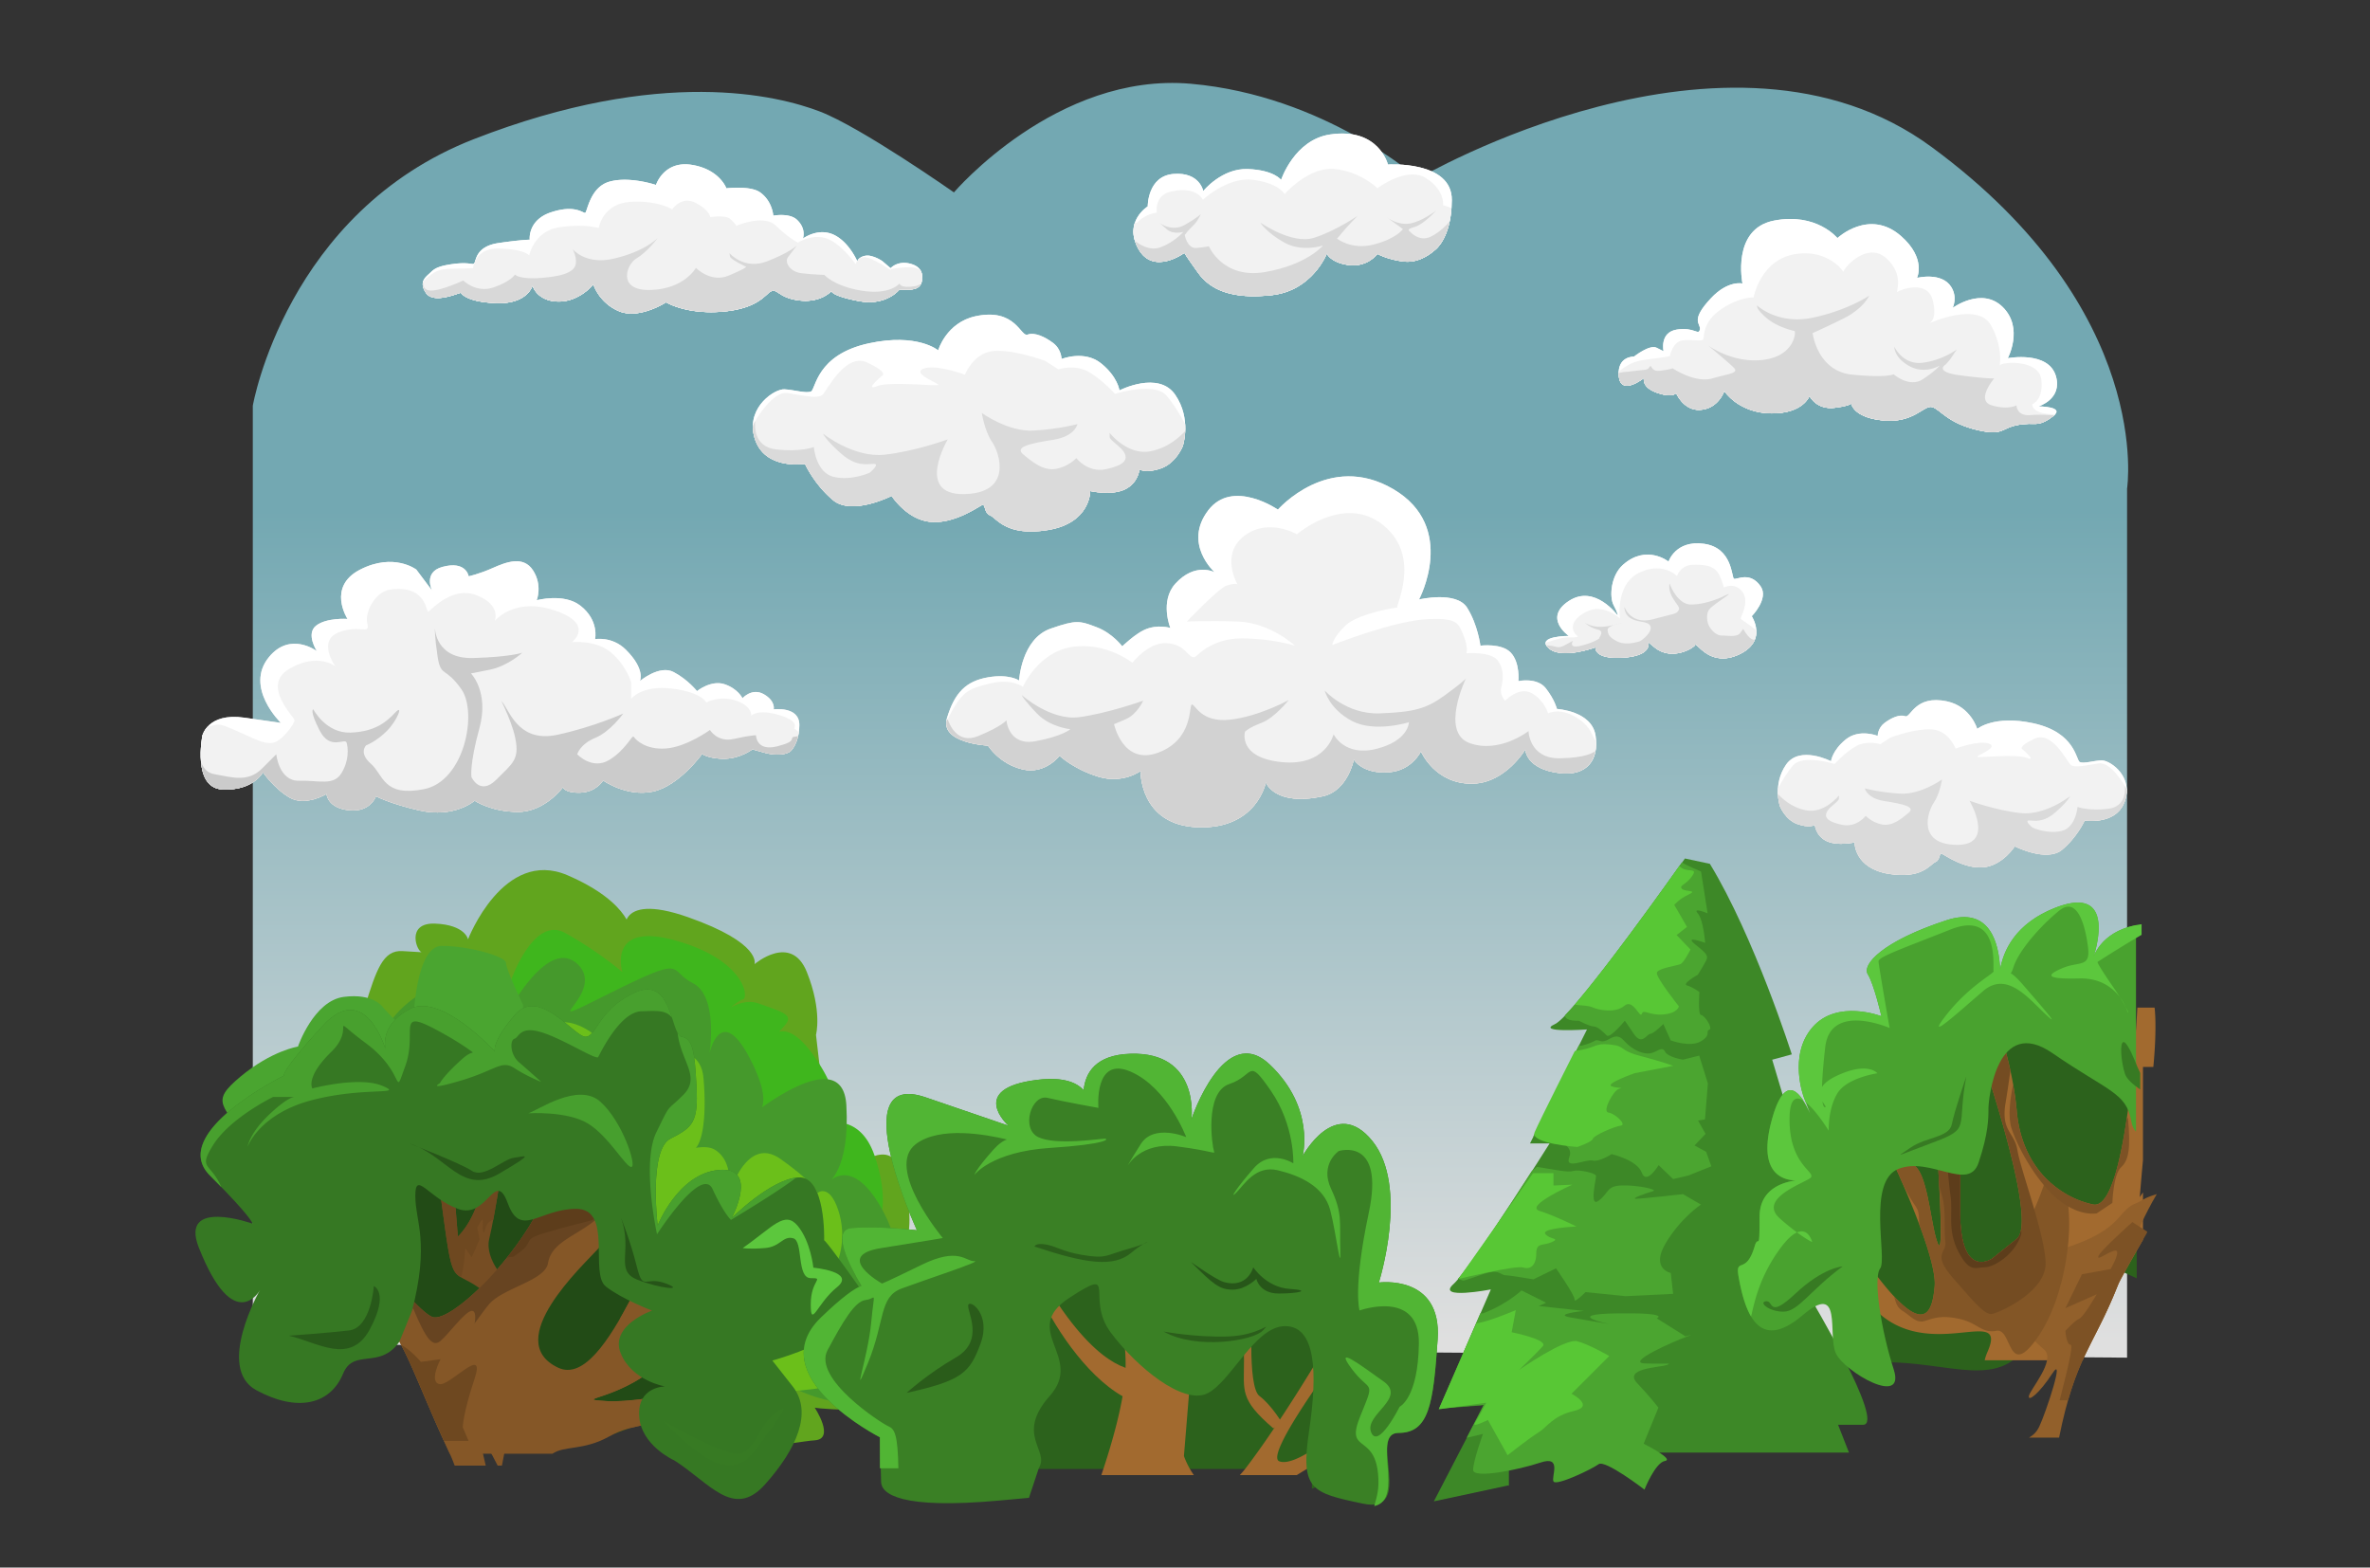 <svg xmlns="http://www.w3.org/2000/svg" xmlns:xlink="http://www.w3.org/1999/xlink" xml:space="preserve" width="1200" height="793.701" viewBox="0 0 317.5 210"><rect x="0" y="0" width="317.5" height="210" fill="#333333" stroke="none"/><defs><linearGradient id="a"><stop offset=".339" style="stop-color:#73a8b2;stop-opacity:1"/><stop offset="1" style="stop-color:#dfdfdf;stop-opacity:1"/></linearGradient><linearGradient xlink:href="#a" id="b" x1="159.015" x2="159.015" y1="16.217" y2="184.492" gradientTransform="translate(0 -4.917)" gradientUnits="userSpaceOnUse"/></defs><g style="display:inline"><path d="M33.867 180.027V54.349S38.365 28.42 63.5 18.631s40.746-5.821 46.302-3.704 17.992 10.847 17.992 10.847 13.758-16.14 31.75-14.552c17.991 1.588 30.427 12.7 30.427 12.7s41.466-24.304 68.791-4.233c29.898 21.96 26.194 45.773 26.194 45.773v116.417z" style="display:inline;fill:url(#b);stroke-width:.265"/></g><g style="display:inline"><g style="display:inline"><path d="M-36.636 80.173c-.193-1.935.323-2.257 1.161-5.16s1.097-5.095 2.903-5.16c1.806-.064 5.74.58 6.643 1.097.903.516 2.774 1.29 3.419 2.45.645 1.162 2 3.29 2.644 4.451s2.258 3.612 1.677 3.934c-.58.323-1.29 1.548-1.87 1.548s-4.064 2.322-6.58 1.226-3.87-2.451-4.708-3.483-2.838-2.515-2.838-2.515z" style="display:inline;fill:#224b16;fill-opacity:1;stroke-width:.6;stroke-linecap:square;stroke-linejoin:bevel;stroke-dasharray:.6,1.8" transform="translate(144.363 -37.317)scale(2.717)"/><path d="M-35.152 63.403c.58-1.87.903-2.838 1.87-2.773s1.226.064.968.064-.839-1.483.645-1.419 1.612.774 1.612.774 1.742-4.515 4.902-3.16 3.29 2.967 3.032 2.967-.774-2.193 2.902-.903 3.29 2.322 3.29 2.322 1.806-1.548 2.58.387.451 3.096.451 3.096l.323 2.773s-.387 4.064.387 4.128 2.515-1.741 3.225-.645.774 3.29.58 3.612c-.193.323-1.677 1.355-1.677 1.355s2.193-2.451 2.451.193-2 5.87-2 5.87.646 1.29-1.29 1.225c-1.934-.065-2.063-.129-2.063-.129s1.032 1.548 0 1.612-4.128.903-3.548-1.096 2.774-6.514 2.58-6.837-3.805-10.384-9.288-10.449c-5.482-.064-10.578.452-11.287.13-.71-.323-.645-3.097-.645-3.097" style="display:inline;fill:#61a51e;fill-opacity:1;stroke-width:.6;stroke-linecap:square;stroke-linejoin:bevel;stroke-dasharray:.6,1.8" transform="translate(144.363 -37.317)scale(2.717)"/><path d="M-27.928 62.049s1.096-3.16 2.644-2.322a19 19 0 0 1 2.838 1.935s-.774-2.516 2.645-1.548c3.418.967 3.612 2.838 3.29 2.902s-1.936 1.548-1.936 1.548 1.42-1.806 2.71-1.354 1.74.58 1.29 1.096a25 25 0 0 1-.968 1.032s.774-2.193 2.709.903-.58 3.16-.58 3.16 2.386-1.354 3.289 1.355.064 3.999-.58 3.999c-.646 0-9.353-3.096-9.934-4.644s-7.224-6.127-7.224-6.127z" style="display:inline;fill:#3fb61d;fill-opacity:1;stroke-width:.6;stroke-linecap:square;stroke-linejoin:bevel;stroke-dasharray:.6,1.8" transform="translate(144.363 -37.317)scale(2.717)"/><path d="m-24.897 65.274-.645.129s.387 2.709-.258 5.934-4.773 7.482-5.934 7.353c-1.16-.13-7.869-9.675-7.869-9.675l-.903.258s4.644 7.481 6.063 9.158c1.42 1.677 1.677 3.097 3.483 6.967l.006.015h5.06c.59-.408 1.533-.144 2.803-.854 2.193-1.226 6.708-.58 6.708-.58l.516-2.323s-5.418 1.29-7.353 1.162c-1.935-.13.903 0 2.967-2.193s4.386-2.065 6.837-4.258-.129-1.934-.129-1.934-1.29-.13-2.064 1.677-4.902 3.225-5.676 3.999 2.064-6.192 3.096-6.837.13 0-1.16.129-3.758 8.936-6.257 7.772c-2.828-1.318 1.234-5.057 1.967-5.87 2.386-2.644 2.014-5.884 2.967-8.45.42-1.128.61-1.321-.161-1.225-.77.097-1.613 6.483-2.645 6.483s-1.419-6.837-1.419-6.837" style="display:inline;fill:#855727;fill-opacity:1;stroke-width:.6;stroke-linecap:square;stroke-linejoin:bevel;stroke-dasharray:.6,1.8" transform="translate(144.363 -37.317)scale(2.717)"/><path d="M-28.916 77.716c-1.824-1.642-1.824-.182-2.28-3.466s-.638-5.29-.638-5.29l.82.09.457 5.656s.912-.82 1.185-2.554c.274-1.733.639-2.463.639-2.463s.547-.273.547.091c0 .365-.547 3.923-.82 5.017-.274 1.095 1.003 2.28 1.003 2.28z" style="display:inline;fill:#764d23;fill-opacity:1;stroke-width:.6;stroke-linecap:square;stroke-linejoin:bevel;stroke-dasharray:.6,1.8" transform="translate(144.363 -37.317)scale(2.717)"/><path d="M-35.483 74.706c-.091-1.55-.183-2.828-.365-4.287s-.82-2.007-.365-2.098l.456-.091s1.642 4.196 1.368 6.202l-.273 2.007z" style="display:inline;fill:#825526;fill-opacity:1;stroke-width:.6;stroke-linecap:square;stroke-linejoin:bevel;stroke-dasharray:.6,1.8" transform="translate(144.363 -37.317)scale(2.717)"/><path d="M-25.51 69.266c-.057.65-.144 1.344-.29 2.07-.645 3.226-4.773 7.483-5.934 7.354-.364-.04-1.294-1.049-2.371-2.357a834 834 0 0 1 1.176 2.312c1.558 1.412.194 3.019 1.655 1.85 1.461-1.168 1.558-1.607 2.24-2.434s2.776-1.17 2.922-2.046 1.022-1.217 1.899-1.801c.876-.585 1.85-1.656 2.094-2.289.05-.131-.204-.418-.633-.78-.232.58-.473.966-.726.966-.384 0-.679-.95-.898-2.14a30 30 0 0 0-1.134-.705" style="display:inline;fill:#674421;fill-opacity:1;stroke-width:.6;stroke-linecap:square;stroke-linejoin:bevel;stroke-dasharray:.6,1.8" transform="translate(144.363 -37.317)scale(2.717)"/><path d="M-34.297 64.946c.638-2.098 3.74-3.193 4.287-3.193s1.915 1.916 1.915 1.916 2.007-3.831 3.467-2.372-2.554 3.467 1.46 1.46 2.918-1.186 4.195-.548c1.277.639.821 3.467.821 3.467s.547-2.554 2.007.273 0 2.828 0 2.828 4.56-3.74 4.743-.547c.182 3.192-.912 3.83-.912 3.83s1.094-1.367 2.554 1.095c1.46 2.463.547 3.831.547 3.831s2.372 1.004-.091 2.463-.365 4.014-3.193 3.284c-2.827-.73-4.925-3.01-4.925-3.649 0-.638 2.645-3.01-.365-3.466s-5.108-2.007-5.108-2.645c0-.639 5.2-4.378-.821-5.29-6.02-.913-7.754-.913-8.666-1.004s-1.915-1.733-1.915-1.733" style="display:inline;fill:#45992c;fill-opacity:1;stroke-width:.6;stroke-linecap:square;stroke-linejoin:bevel;stroke-dasharray:.6,1.8" transform="translate(144.363 -37.317)scale(2.717)"/><path d="m-25.768 71.166-.032.17c-.286 1.429-1.254 3.058-2.346 4.42.393-.132.132.108.69-.32.684-.525.023-.57 1.277-.935s1.436-.388 2.12-.57c.685-.183 2.304-1.46 1.688-1.779-.133-.069-.41-.166-.761-.274-.113.147-.228.232-.346.232-.163 0-.31-.172-.443-.462a65 65 0 0 0-1.847-.482" style="display:inline;fill:#5d3d1b;fill-opacity:1;stroke-width:.6;stroke-linecap:square;stroke-linejoin:bevel;stroke-dasharray:.6,1.8" transform="translate(144.363 -37.317)scale(2.717)"/><path d="M-19.64 75.544c-.525.222-1.075.459-1.6.686-.408.813-.847 1.693-1.306 2.49q.021.209-.03.456c-.182.866-.639 1.413-.639 1.413l.137.822s1.186-.183.73.045-1.55.867-1.55.867-.365.82-.092.82c.274 0 1.551.502 1.551.502s.188.237.453.486c.7-.186 1.483-.273 2.24-.305a29 29 0 0 0 1.672-1.69c-1.73.352-4.02.757-5.146.682-1.935-.13.903 0 2.967-2.193 1.23-1.306 2.55-1.79 3.935-2.43-.062-.3-.142-.62-.232-.94-1.504 1.26-4.133 2.251-4.735 2.853-.513.513.561-2.37 1.644-4.564" style="fill:#855727;fill-opacity:1;stroke-width:.6;stroke-linecap:square;stroke-linejoin:bevel;stroke-dasharray:.6,1.8" transform="translate(144.363 -37.317)scale(2.717)"/><path d="M-32.572 66.37c.838-1.032 1.16-2.644 1.483-2.709s1.87-1.354 1.935.258.452 3.548.452 3.548 1.548-2.967 2.967-3.29 2.709 1.355 2.709 1.355l1.483.387s2.903-1.226 3.096.967-.129 3.548-.58 3.548c-.452 0-3.548 1.548-3.548 1.548s3.612-2.258 4.709-1.548.58 2.515.58 2.515.839-3.354 2.645-2.064 1.806 1.677 1.806 1.677.58-.516 1.032.839c.451 1.354.064 2.773-.516 3.289s-3.032 2-3.032 2 3.935-2.193 3.483-.13c-.451 2.065 1.226 3.419-1.29 3.677s-3.612.387-3.612.387-4.192-5.87-4.515-6.579c-.322-.71-8.514-7.353-9.223-7.417s-2.645-1.097-2.645-1.097z" style="display:inline;fill:#6bbf1a;fill-opacity:1;stroke-width:.6;stroke-linecap:square;stroke-linejoin:bevel;stroke-dasharray:.6,1.8" transform="translate(144.363 -37.317)scale(2.717)"/><path d="M-29.127 70.915a15 15 0 0 0-.245 1.237c-.273 1.733-1.185 2.554-1.185 2.554l-.276-3.416c-.24.086-.485.175-.715.26.092.758.208 1.665.352 2.7.265 1.906.377 2.213.78 2.457a.4.4 0 0 0 .064-.154c.114-.547.16-1.277.16-1.277l.319.456.387-.889-.114-.57s.274-.57.274-.342-.023.958.137.342c.057-.22.2-.327.374-.392.165-.873.353-2.034.48-2.905a34 34 0 0 0-.792-.061" style="display:inline;fill:#6e4820;fill-opacity:1;stroke-width:.6;stroke-linecap:square;stroke-linejoin:bevel;stroke-dasharray:.6,1.8" transform="translate(144.363 -37.317)scale(2.717)"/><path d="M-40.828 70.176c-1.29-2-2-2.064-.452-3.354s2.838-1.484 2.838-1.484.774-2.257 2.258-2.45 1.935.515 1.935.515 1.483 1.677 1.483 1.097.13-4.128 1.42-4.128 3.16.516 3.16.838c0 .323.838 2.064.838 2.064s.323 4.709-.129 4.709c-.451 0-7.417.516-8.062.774s-5.29 1.419-5.29 1.419" style="display:inline;fill:#4aa530;fill-opacity:1;stroke-width:.6;stroke-linecap:square;stroke-linejoin:bevel;stroke-dasharray:.6,1.8" transform="translate(144.363 -37.317)scale(2.717)"/><path d="M-19.885 85.743c1.733 1.095 2.919 2.92 4.47 1.186s2.371-3.557 1.368-4.834l-1.004-1.277s5.747-1.551 4.196-3.74c-1.55-2.19-1.642-2.19-1.642-2.19s.092-3.192-1.277-3.1c-1.368.09-3.283 2.006-3.283 2.006s1.368-2.554-.639-2.372c-2.007.183-3.01 2.737-3.01 2.737s-.456-3.74.638-4.287c1.095-.548 1.369-.821 1.277-2.554-.09-1.734-.182-2.372-.73-2.463-.547-.091-.455-3.01-2.28-2.19-1.824.821-1.915 2.19-2.463 2.19-.547 0-2.28-2.463-3.466-1.095s-1.003 1.824-1.003 1.824-2.645-2.918-4.196-2.098-1.186 2.007-1.186 2.007-1.003-3.466-3.101-1.186-1.916 2.463-1.916 2.463-5.746 2.828-3.648 4.926 2.098 2.372 2.098 2.372-3.626-1.292-2.646 1.185c1.733 4.379 3.01 2.098 3.01 2.098s-2.189 3.831-.182 4.926 3.649.73 4.287-.82c.639-1.552 2.463.455 3.375-3.011s.183-4.47.183-5.747.638.092 2.098.639 1.824-2.007 2.462-.274 1.551.274 3.375.274.639 3.192 1.46 3.83c.82.64 2.28 1.187 2.28 1.187s-2.098.73-1.55 2.098 2.189 1.642 2.189 1.642-1.368 0-1.277 1.46 1.733 2.188 1.733 2.188" style="display:inline;fill:#367823;fill-opacity:1;stroke-width:.6;stroke-linecap:square;stroke-linejoin:bevel;stroke-dasharray:.6,1.8" transform="translate(144.363 -37.317)scale(2.717)"/><path d="M-28.38 78.174s.065.064.194.516c.129.451-1.613.645-1.613.645s.258-.968-.064-.968c-.323 0-1.161 1.16-1.548 1.483s-.71-.064-1.355-1.612l-.672 1.65c.692 1.248 1.195 2.759 2.478 5.51q.133.287.245.6h1.532c-.11-.446-.206-.872-.229-1.116-.049-.543.535.56.817 1.116h.21l.328-1.697-1.097.064s-.064-1.419 1.097-2.193c1.16-.774.71-.451 1.741-.967s-1.548-.58-1.419-1.42c.13-.838.516-1.096.71-1.354s-1.355-.257-1.355-.257" style="display:inline;fill:#855727;fill-opacity:1;stroke-width:.6;stroke-linecap:square;stroke-linejoin:bevel;stroke-dasharray:.6,1.8" transform="translate(144.363 -37.317)scale(2.717)"/><path d="M-33.351 80.05c.595 1.117 1.084 2.48 2.108 4.73h1.213l-.285-.672s0-.645.58-2.387c.581-1.741-1.225.387-1.74.258-.517-.129.063-1.225.063-1.225l-.967.128s-.533-.62-.972-.831" style="display:inline;fill:#6e4820;fill-opacity:1;stroke-width:.6;stroke-linecap:square;stroke-linejoin:bevel;stroke-dasharray:.6,1.8" transform="translate(144.363 -37.317)scale(2.717)"/><path d="M-32.96 70.111c1.871.58 2.58 2.58 4.451 1.484s1.226-.839.71-.774-1.484 1.032-2.064.645-3.096-1.355-3.096-1.355" style="fill:#275619;fill-opacity:1;stroke-width:.6;stroke-linecap:square;stroke-linejoin:bevel;stroke-dasharray:.6,1.8" transform="translate(144.363 -37.317)scale(2.717)"/><path d="M-22.51 73.788c.58 1.612-.323 2.58.774 3.031s2.45.58 1.419.194c-1.032-.387-1.097.451-1.42-.839s-.773-2.386-.773-2.386" style="fill:#265418;fill-opacity:1;stroke-width:.6;stroke-linecap:square;stroke-linejoin:bevel;stroke-dasharray:.6,1.8" transform="translate(144.363 -37.317)scale(2.717)"/><path d="M-20.446 83.785c2.257 2.322 3.547 2.838 4.58 1.419 1.031-1.419 1.87-2.451.967-1.806s-1.032 2.193-2.064 2-3.483-1.613-3.483-1.613" style="fill:#377a23;fill-opacity:1;stroke-width:.6;stroke-linecap:square;stroke-linejoin:bevel;stroke-dasharray:.6,1.8" transform="translate(144.363 -37.317)scale(2.717)"/><path d="M-38.893 79.593c1.419.322 3.031 1.483 3.999-.323.967-1.806.193-2.128.193-2.128s-.129 2.064-1.225 2.193-2.967.258-2.967.258" style="fill:#28591a;fill-opacity:1;stroke-width:.6;stroke-linecap:square;stroke-linejoin:bevel;stroke-dasharray:.6,1.8" transform="translate(144.363 -37.317)scale(2.717)"/><path d="M-21.201 62.52a1.4 1.4 0 0 0-.6.145c-1.824.821-1.915 2.19-2.463 2.19-.547 0-2.28-2.463-3.466-1.095-1.185 1.368-1.003 1.825-1.003 1.825s-2.646-2.92-4.196-2.098c-1.55.82-1.186 2.006-1.186 2.006s-1.003-3.466-3.101-1.186-1.916 2.463-1.916 2.463-5.746 2.828-3.648 4.926c.213.213.39.395.562.572-.534-1.229-1.16-.859-.416-2.06.838-1.355 2.967-2.387 2.967-2.387h1.038c-.12.018-.453.14-1.2.839-1 .935-1.096 1.612-1.096 1.612s.58-1.612 3.16-2.29 4.644-.225 3.483-.71c-1.16-.483-3.45.13-3.45.13s-.355-.548.935-1.806-.29-1.903 1.71-.42 1.321 2.807 1.934 1.13-.451-2.838 1.452-1.839c.915.482 1.511.878 1.89 1.162-.142.032-.318.126-.536.322-.935.839-1.097 1.193-1.097 1.193s-.71.387 1.032-.129 2-1.032 2.645-.613 1.322.678 1.322.678-.645-.58-1.096-.968c-.452-.387-.452-1.096-.226-1.16.225-.065.258-.646 1.322-.323 1.064.322 2.71 1.386 2.806 1.225s1.064-2.225 2.128-2.257c.73-.022 1.217-.075 1.513.32-.214-.647-.506-1.391-1.203-1.397m1.472 2.13q.013.066.024.14c.194 1.322 1.129 2.064.258 2.935-.87.87-.58.322-1.322 1.838-.742 1.515.032 5.03.032 5.03s2.193-3.418 2.742-2.224.903 1.515.903 1.515 2.262-1.35 3.22-2.086c-1.36.171-3.185 1.996-3.185 1.996s1.368-2.554-.64-2.371c-2.006.182-3.01 2.736-3.01 2.736s-.455-3.74.64-4.287c1.094-.548 1.368-.822 1.276-2.555-.09-1.733-.182-2.37-.73-2.462-.08-.014-.147-.09-.208-.206" style="display:inline;fill:#48a02e;fill-opacity:1;stroke-width:.6;stroke-linecap:square;stroke-linejoin:bevel;stroke-dasharray:.6,1.8" transform="translate(144.363 -37.317)scale(2.717)"/><path d="M-27.09 68.628c.452-.13 2.451-1.548 3.548-.58 1.096.967 1.806 3.16 1.548 3.224s-1.097-1.483-2.129-2.128-2.967-.516-2.967-.516" style="fill:#479f2e;fill-opacity:1;stroke-width:.6;stroke-linecap:square;stroke-linejoin:bevel;stroke-dasharray:.6,1.8" transform="translate(144.363 -37.317)scale(2.717)"/><path d="M-16.512 75.271c1.484-1.032 2.064-1.87 2.71-1.096.644.774.773 2.064.773 2.064s2.129.193 1.161.967c-.967.774-1.29 2.064-1.29.839s.71-1.29 0-1.29-.355-1.839-.87-1.968c-.517-.129-.613.42-1.387.484-.774.065-1.097 0-1.097 0" style="display:inline;fill:#5cc73d;fill-opacity:1;stroke-width:.6;stroke-linecap:square;stroke-linejoin:bevel;stroke-dasharray:.6,1.8" transform="translate(144.363 -37.317)scale(2.717)"/></g><path d="M225.726 115.008s-14.791 20.994-17.416 22.187 4.294.715 4.294.715l-7.634 15.269h2.625s-10.498 16.7-12.883 18.847c-2.386 2.147 5.01.715 5.01.715l-6.919 15.984 5.964-.477-6.68 12.883 10.02-2.147.035.148V194.6h45.56l-1.46-3.728h3.34c3.102 0-7.157-17.177-7.157-17.177l3.579.239-5.964-13.122 2.862-.477-5.487-18.37 2.625-.715s-5.01-15.746-10.974-25.527z" style="display:inline;fill:#3d8827;fill-opacity:1;stroke-width:1.463;stroke-linecap:square;stroke-linejoin:bevel;stroke-dasharray:1.463,4.39"/><path d="M225.356 115.548c.44.33 2.527 1.208 2.527 1.208l.878 5.6s-2.087-.878-1.318 0c.769.88.989 3.955.989 3.955s-2.966-1.1-1.318.218c1.647 1.318 1.756 1.537 1.427 2.196-.33.66-1.098 1.867-1.098 1.867s-2.196 1.21-1.427 1.43c.768.22 1.647.877 1.647.877s-.22 3.075.22 3.075 1.647 1.758 1.098 1.978c-.55.22.33.657-1.098 1.536s-4.063-.11-4.063-.11l-.99-2.195s-1.318 1.318-1.757 1.318c-.44 0-1.098 1.647-2.197 0s-1.207-1.758-1.207-1.758-1.977 2.417-2.416 1.978c-.44-.44-1.209-1.21-1.758-1.21s-1.976-.768-1.976-.768-1.757.11-1.867-.658c-.002-.017-.01-.037-.015-.057 4.235-4.336 14.566-18.92 15.657-20.464z" style="display:inline;fill:#4ba530;fill-opacity:1;stroke-width:1.463;stroke-linecap:square;stroke-linejoin:bevel;stroke-dasharray:1.463,4.39"/><path d="M216.571 138.854c.3.008.619.147.968.54 1.243 1.398 2.718 1.865 3.572 1.71s1.553-1.01 1.941-.233 2.408 1.088 2.408 1.088l2.175-.544 1.165 3.727-.39 4.815-.932.155 1.01 1.786-1.475 1.554 1.553.853.698 1.941-3.106 1.242-2.018.467-1.941-1.864s-1.631 2.719-2.253 1.01c-.62-1.708-4.038-2.486-4.038-2.486s-1.708 1.088-2.562.855c-.855-.233-3.805 1.32-3.106-.466s-2.175-2.253-3.029-2.951c-.2-.165-.886-.052-1.804.207l6.112-12.223.352.056c2.33-.621 1.553-.932 2.562-.621.726.223 1.371-.635 2.138-.618m-10.68 17.469c2.563.389 4.116.777 4.892.544s2.951.31 3.029.621c.078.31-1.01 4.427.387 3.34s1.01-1.942 3.029-2.02 5.047.545 4.193.778-3.027 1.008-2.25 1.008c.776 0 6.289-.621 6.289-.621l2.407 1.399s-2.718 1.785-4.737 5.202.7 3.96.7 3.96l.31 2.796-6.368.312-5.36-.545s-1.551 1.554-1.474 1.01c.078-.543-2.485-4.194-2.485-4.194l-3.028 1.475s-3.184-.543-3.727-.543c-.544 0-.855-.698-2.175-.387s-3.262 1.165-3.572 1.087c-.05-.012-.287-.1-.62-.229 2.159-2.537 6.952-9.878 9.865-14.419.423-.348.695-.574.695-.574" style="display:inline;fill:#4ba530;fill-opacity:1;stroke-width:1.463;stroke-linecap:square;stroke-linejoin:bevel;stroke-dasharray:1.463,4.39"/><path d="m203.83 172.874 3.297 1.647-.99.44 6.04.658s-4.282.44-1.756.88c2.526.439 5.161.878 5.161.878s-6.369-1.318.99-1.427c7.357-.11 5.38.658 5.38.658l3.844 2.416s1.537-.44 0 .109c-1.538.549-8.018 3.404-5.492 3.514 2.525.11 3.955-.11 2.967.22-.989.33-5.822.44-3.955 2.416 1.867 1.977 2.855 3.294 2.855 3.294l-1.977 4.833s4.174 2.087 2.857 2.307-2.747 3.843-2.747 3.843-5.27-4.064-6.149-3.405c-.878.659-5.712 2.966-6.041 2.307s1.209-3.514-1.756-2.525-9.007 2.195-9.007.987 1.318-4.832 1.318-4.832-.876.225-2.187.519l2.286-4.41-5.966.479 5.522-12.76.345.03c3.185-1.208 5.162-3.076 5.162-3.076" style="display:inline;fill:#4ba530;fill-opacity:1;stroke-width:1.463;stroke-linecap:square;stroke-linejoin:bevel;stroke-dasharray:1.463,4.39"/><path d="M224.993 116.022c.855 1.01 2.563.077 1.709 1.32-.854 1.242-1.785 1.242-1.397 1.708s2.25.155.93.776c-1.32.622-1.94 1.398-1.94 1.398l1.708 2.95-1.397 1.088 1.864 1.941s-.854 1.708-1.32 1.941-3.03.544-3.185 1.165 2.95 4.505 2.95 4.505-.154.932-2.095 1.088c-1.941.155-2.64-.779-2.874-.08s-1.165-2.095-2.33-1.085c-1.164 1.01-3.416.62-4.425.154-.264-.121-1.14-.207-2.251-.293 4.482-5.164 12.33-16.178 14.029-18.574zm-14.023 24.784c3.075-.439 2.526-1.098 4.722-.878s1.098.769 4.063 1.537c2.966.769 4.393 1.318 4.393 1.318l-5.161.988s-4.064 1.428-3.075 1.758 1.757.11.988.33c-.769.219-2.306 3.074-1.428 3.184s2.526 1.647 1.648 1.757c-.879.11-3.624 1.318-3.734 1.757-.11.44-2.087 1.098-2.087 1.098s-6.37-.439-5.71-1.976c.658-1.538 5.38-10.873 5.38-10.873m-5.6 16.364h2.745v1.647l2.526-.11s-6.48 2.855-4.393 3.514c2.087.66 4.942 2.087 4.942 2.087s-4.722.22-4.173.988c.55.77 2.087.55.879 1.099s-2.087 0-2.087 1.537c0 1.538-.769 2.196-1.757 1.867s-8.676 1.537-8.676 1.537zm-7.578 20.097c1.428-.11 5.272-1.757 5.272-1.757l-.55 2.965s4.942.988 4.174 1.867c-.769.878-3.185 3.184-3.185 3.184s6.15-4.283 7.797-3.843c1.648.439 4.283 1.977 4.283 1.977l-5.052 5.051s3.185 1.648.33 2.306c-2.856.66-3.624 2.197-4.722 2.856s-4.174 3.075-4.174 3.075l-2.635-4.722s-2.197 1.098-1.757.439c.439-.66 1.537-2.746 1.537-2.746l-6.37.879z" style="display:inline;fill:#58c735;fill-opacity:1;stroke-width:1.463;stroke-linecap:square;stroke-linejoin:bevel;stroke-dasharray:1.463,4.39"/><g style="display:inline"><path d="M52.89 80.202c-.885 0-2.242.182-4.363.615-8.483 1.734-12.132-.09-10.216 4.379a20.6 20.6 0 0 0 2.749 4.611h14.608v.827c.426-.161.704-.325.704-.604 0-.82 2.371-4.834-.365-6.75-2.053-1.436-.462-3.078-3.117-3.078" style="display:inline;fill:#2c621c;fill-opacity:1;stroke-width:.6;stroke-linecap:square;stroke-linejoin:bevel;stroke-dasharray:.6,1.8" transform="translate(-2.385 -90.594)scale(3.2)"/><path d="M47.085 81.915s.888 1.745.774 3.87c-.068 1.245-.555 2.937-1.007 4.28h3.874a3.4 3.4 0 0 1-.416-.798l.516-6.32zm9.417 2.322s-1.935 3.353-3.612 5.546a4 4 0 0 1-.242.282h2.386c1.032-.644 1.855-1.056 1.855-1.056l-.296-.659s-1.647 1.394-2.292 1.136 2.55-4.52 2.55-4.52zm-15.61 3.16s-.423 1.602-.4 2.668h1.873c-1.302-1.48-1.472-2.668-1.472-2.668" style="display:inline;fill:#a26a2f;fill-opacity:1;stroke-width:.6;stroke-linecap:square;stroke-linejoin:bevel;stroke-dasharray:.6,1.8" transform="translate(-2.385 -90.594)scale(3.2)"/><path d="M54.05 88.106c-1.418-1.225-1.225-1.548-1.225-2.838s-.129-2.58-.129-2.58.71-.322.58 0c-.128.323-.322 3.677.194 4.064s.968 1.161.968 1.161zm-5.98-1.176c-1.64-.73-3.1-2.92-3.739-4.288s.456-2.737.456-2.737-1.55.456.456 3.284 3.284 2.463 3.284 2.463z" style="fill:#a26a2f;fill-opacity:1;stroke-width:.6;stroke-linecap:square;stroke-linejoin:bevel;stroke-dasharray:.6,1.8" transform="translate(-2.385 -90.594)scale(3.2)"/><path d="M42.572 91.13c-4.113.373-4.925-.27-4.94-.78l-.05-1.87s-5.018-2.554-2.464-5.017 2.007-.821 2.007-.821-1.916-2.828-.73-2.919 2.737.091 2.737.091-3.102-6.75.365-5.564l3.466 1.186s-1.733-1.55 1.186-1.916 2.189 1.916 2.189 1.916-1.186-2.92 1.733-3.01c2.919-.092 2.554 2.736 2.554 2.736s1.368-4.105 3.284-2.28c1.915 1.824 1.368 3.83 1.368 3.83s1.368-2.553 2.919-.638.274 5.93.274 5.93 2.645-.365 2.462 2.371-.364 3.922-1.641 3.922.71 3.42-1.479 2.964-2.626-.592-2.261-3.055.273-4.378-1.004-4.378-2.28 2.371-3.283 2.827-2.92-1.094-4.014-2.554.365-2.827-1.733-1.46c-2.098 1.37.638 2.464-.821 4.106s0 2.28-.456 3.01l-.418 1.259z" style="display:inline;fill:#3a8025;fill-opacity:1;stroke-width:.6;stroke-linecap:square;stroke-linejoin:bevel;stroke-dasharray:.6,1.8" transform="translate(-2.385 -90.594)scale(3.2)"/><path d="M38.7 86.623c2.322-.516 2.644-.839 3.096-2.064s-.452-1.87-.516-1.613c-.065.258.71 1.484-.516 2.193S38.7 86.623 38.7 86.623" style="display:inline;fill:#2a5c1a;fill-opacity:1;stroke-width:.6;stroke-linecap:square;stroke-linejoin:bevel;stroke-dasharray:.6,1.8" transform="translate(-2.385 -90.594)scale(3.2)"/><path d="M44.053 80.496c2.129.709 3.311.892 4.064.253.752-.638 1.026-.479-.046-.182-1.072.296-.975.457-2.043.276-.795-.134-1.081-.367-1.514-.436-.434-.068-.46.089-.46.089" style="display:inline;fill:#2b5f1b;fill-opacity:1;stroke-width:.6;stroke-linecap:square;stroke-linejoin:bevel;stroke-dasharray:.6,1.8" transform="translate(-2.385 -90.594)scale(3.2)"/><path d="M49.462 84.056c1.368.775 3.77.383 4.158-.05.388-.434-.122.21-1.467.255s-2.691-.205-2.691-.205" style="display:inline;fill:#2b5e1b;fill-opacity:1;stroke-width:.6;stroke-linecap:square;stroke-linejoin:bevel;stroke-dasharray:.6,1.8" transform="translate(-2.385 -90.594)scale(3.2)"/><path d="M50.6 81.14c.935.936 1.201 1.161 1.75 1.161s.991-.451.991-.451.13.613.935.613c.807 0 1.42-.13.452-.194s-1.516-.903-1.516-.903-.226.891-1.217.621c-.331-.09-1.395-.846-1.395-.846" style="display:inline;fill:#275619;fill-opacity:1;stroke-width:.6;stroke-linecap:square;stroke-linejoin:bevel;stroke-dasharray:.6,1.8" transform="translate(-2.385 -90.594)scale(3.2)"/><path d="M52.895 72.415c-1.367.037-2.27 2.747-2.27 2.747s.365-2.828-2.554-2.736c-1.452.045-1.888.79-1.96 1.527-.302-.34-.882-.568-1.962-.433-2.92.365-1.186 1.916-1.186 1.916l-3.466-1.186c-3.466-1.186-.365 5.564-.365 5.564s-1.55-.183-2.737-.091c-.87.067-.072 1.603.416 2.419-.292.105-.804.464-1.693 1.32-2.554 2.463 2.463 5.018 2.463 5.018v1.298h.775c-.024-1.401-.158-1.646-.41-1.754-.32-.137-3.193-2.007-2.554-3.193.638-1.186 1.14-2.053 1.596-2.098.456-.046.365-.501.228.958s-.866 3.466-.137 1.687c.73-1.778.46-2.77 1.411-3.125s3.418-1.16 3.048-1.145c-.371.016-.646-.613-2.226.161s-1.644.775-1.644.775-2.064-1.162-.033-1.484 2.58-.42 2.58-.42-2.45-2.934-1.128-3.934c.996-.753 2.924-.408 3.815-.192-.155.051-.35.179-.59.45-.742.839-.774 1.032-.774 1.032s.709-.967 3.16-1.129c2.451-.16 2.483-.387 2.29-.387s-2.032.29-2.774-.064c-.741-.355-.29-1.806.387-1.645.678.162 2.129.42 2.129.42s-.194-2.193 1.354-1.516 2.322 2.74 2.322 2.74-1.354-.58-1.903.291c-.548.87-.548.903-.548.903s.549-1 2.065-.806c1.515.193 1.612.355 1.547.194-.064-.162-.419-2.452.645-2.806s.742-1.161 1.742.29.935 3.031.935 3.031-.935-.612-1.645.194-1.064 1.355-.741 1.032c.322-.322.806-1.161 1.741-.935s1.935.677 2.193 1.677.452 2.774.42 1.613.096-1.484-.388-2.516c-.483-1.032.323-1.58.323-1.58s1.935-.613 1.258 2.58c-.678 3.192-.387 4.095-.387 4.095s2.515-.903 2.483 1.387-.806 2.644-.806 2.644-.903 1.806-1.194 1.064c-.29-.741 1.516-1.418.517-2.128-1-.709-2.097-1.548-1.323-.516s1 .387.355 1.967.58.71.742 2.419c.06.635-.046.942-.16 1.353 1.302-.27-.137-3.064 1.013-3.064 1.277 0 1.46-1.186 1.642-3.923.183-2.736-2.462-2.372-2.462-2.372s1.277-4.013-.274-5.929c-1.55-1.915-2.919.639-2.919.639s.547-2.007-1.368-3.831c-.36-.342-.7-.476-1.015-.467" style="display:inline;fill:#51b534;fill-opacity:1;stroke-width:.6;stroke-linecap:square;stroke-linejoin:bevel;stroke-dasharray:.6,1.8" transform="translate(-2.385 -90.594)scale(3.2)"/></g><path d="M268.397 133.1c-2.103.02-3.84 1.198-4.979 5.016-2.802 9.396-2.638 14.177-3.462 14.506s-9.89-4.945-11.045 2.308-4.286 14.177-1.648 20.77c2.637 6.595-4.869 6.962 4.692 6.797 9.561-.164 16.079 4.084 20.2-3.17s7.418-9.725 8.572-10.055c.71-.203 3.445.996 5.519 1.974v-32.063c-2.012-1.918-4.313-3.174-7.003-3.375-3.915-.294-7.772-2.738-10.846-2.708" style="display:inline;fill:#2c621c;fill-opacity:1;stroke-width:1.533;stroke-linecap:square;stroke-linejoin:bevel;stroke-dasharray:1.533,4.6"/><path d="m266.22 133.335-2.637 2.638s9.89 27.364 6.594 30.002l-3.297 2.637s-4.286 2.968-4.286-6.264v-13.517s-3.297-.66-3.297.989c0 1.648 1.319 19.122.33 16.814-.99-2.308-1.32-9.56-3.297-10.55-1.979-.99-2.473.165-2.473.165s5.653 12.08 5.324 16.036c-.33 3.956-1.61 6.675-7.817-1.472-2.096-2.75-3.154-4.48-3.604-5.564l-.992.396s-4.808-5.885 2.116 6.644 20.66 1.473 17.336 8.903a6.4 6.4 0 0 0-.34 1.033h13.125c1.375-3.047 2.898-5.466 4.69-9.986.265-.67 1.683-3.179 3.392-6.141v-6.359l-.425.631s.148-2.004.425-4.957v-12.477h1.387c.525-5.497.166-7.953.166-7.953h-2.308s-1.319 27.365-5.935 26.376-9.56-4.945-10.22-12.528-3.957-15.496-3.957-15.496m-18.46 31.914 2.305-.923s-3.555-2.087-2.305.923" style="display:inline;fill:#a26a2f;fill-opacity:1;stroke-width:1.533;stroke-linecap:square;stroke-linejoin:bevel;stroke-dasharray:1.533,4.6"/><path d="M288.935 159.968c-1.966.599-1.846.863-2.684 1.182-2.448.933-1.866 2.914-7.11 5.129-5.246 2.214-5.013.234-3.497 3.73 1.515 3.498-1.4 3.73-3.265 5.946-1.865 2.214.001 3.497 1.516 4.895 1.516 1.4-1.982 5.361-2.099 6.177-.116.816 1.4-.35 3.148-3.03 1.748-2.681-.816 5.129-1.749 7.11-.353.75-.824 1.166-1.385 1.488h4.037c2.197-10.902 4.581-12.114 7.847-20.356.45-1.135 1.975-6.732 5.241-12.271" style="display:inline;fill:#92602b;fill-opacity:1;stroke-width:1.533;stroke-linecap:square;stroke-linejoin:bevel;stroke-dasharray:1.533,4.6"/><path d="M259.372 151.25c.202 3.978 1.147 17.466.255 15.384-.99-2.308-1.32-9.56-3.297-10.55-1.379-.69-2.027-.34-2.3-.063l-.045.514c.097.208.413.895.96 2.15.272.52.398.817.922 1.727.889 1.544 1.17 1.404 1.216 2.9.007.236.021.495.034.748 1.182 3.17 2.209 6.482 2.064 8.225-.283 3.387-1.272 5.844-5.443 1.375.258.816.321 1.425 1.147 1.954 1.169.748 1.824 1.683 2.946 1.356s2.152-.842 4.678-.281 2.9 1.965 4.957 1.59c2.058-.374 1.497 6.175 5.099 1.45 3.601-4.723 4.723-12.254 4.63-16.183-.023-.976-.11-2.2-.228-3.485a12.7 12.7 0 0 1-2.852-2.182c-1.022 3.006-2.291 6.118-3.355 6.813-.1.6-.286 1.045-.583 1.283l-3.297 2.637s-4.286 2.968-4.286-6.264v-9.814a23.4 23.4 0 0 0-3.222-1.283" style="display:inline;fill:#835626;fill-opacity:1;stroke-width:1.533;stroke-linecap:square;stroke-linejoin:bevel;stroke-dasharray:1.533,4.6"/><path d="m268.259 139.298-3.04 1.425c2.655 7.944 7.39 23.306 4.958 25.252l-3.297 2.637s-4.286 2.968-4.286-6.264v-13.517s-3.297-.66-3.297.989c0 .622.185 3.613.366 6.829q.053.062.092.05c-.03.167-.046.309-.064.454.033.593.065 1.125.096 1.722.127.5.315 1.005.497 1.793.397 1.72.132 4.167.33 5.689.199 1.521-1.851 1.587 1.059 4.895s4.233 4.96 5.225 4.762c.993-.198 7.276-2.976 7.144-6.879s-3.373-12.502-3.77-15.015-2.25-2.514-1.588-6.416c.232-1.37.445-2.86.638-4.283a60 60 0 0 0-1.063-4.123" style="display:inline;fill:#744c22;fill-opacity:1;stroke:none;stroke-width:.78"/><path d="m260.373 149.377 2.22 2.854v10.117c0 9.232 4.286 6.264 4.286 6.264l3.298-2.637c.276-.221.457-.619.562-1.156.119.34.056.666-.341 1.46-1.05 2.098-3.38 3.497-4.546 3.497s-1.982.815-3.497-2.099c-1.516-2.914-.7-5.244-1.05-7.46-.349-2.214-.932-10.84-.932-10.84" style="display:inline;fill:#5d3d1b;fill-opacity:1;stroke-width:1.533;stroke-linecap:square;stroke-linejoin:bevel;stroke-dasharray:1.533,4.6"/><path d="M278.538 120.92c-.822-.037-1.886.17-3.25.71-5.328 2.112-6.91 5.748-7.338 8.27-.143-3.416-1.294-8.542-7.17-6.62-8.572 2.802-11.374 5.934-10.55 7.253s1.814 5.604 1.814 5.604-5.935-2.307-9.232 1.484-1.154 9.396-1.154 9.396l.82 2.13c-1.142-2.588-3.272-5.812-5.106.838-1.966 7.126 1.378 8.115 3.21 8.157-1.707.224-4.858 1.133-4.858 4.866 0 5.11-.152 2.215-.66 3.956-1.154 3.956-2.637 1.319-2.143 4.121 1.027 5.82 3.132 9.726 8.572 5.11 5.44-4.615 3.297 2.638 4.451 5.11s9.396 7.254 7.748 2.144-2.802-12.199-1.813-13.518-1.814-11.704 2.472-13.352c4.286-1.649 9.397 3.132 10.716-.825s1.318-5.934 1.318-7.253 1.154-12.528 8.572-7.418c7.419 5.11 9.891 5.275 10.55 9.066.126.723.36 1.162.645 1.472v-27.69c-4.882.972-5.755 4.459-5.755 4.459s2.582-7.276-1.859-7.47" style="display:inline;fill:#49a22f;fill-opacity:1;stroke-width:1.533;stroke-linecap:square;stroke-linejoin:bevel;stroke-dasharray:1.533,4.6"/><path d="M284.498 139.6c-.56-.018-.35 2.678.185 4.285.21.628 1.001 1.356 2.03 2.072v-2.21c-.549-1.096-.952-2.478-1.7-3.653-.216-.34-.386-.489-.515-.493m-21.08 4.614c-1.319 6.924.744 6.91-4.443 8.834-5.188 1.923-5.13 2.156-3.031.7 2.098-1.458 5.187-1.341 5.537-3.148s1.937-6.386 1.937-6.386m-16.566 25.445c-4.313 3.147-5.945 6.06-7.927 6.06s-3.38-1.281-2.33-1.398c1.048-.116.232 2.448 3.962-1.049s6.295-3.613 6.295-3.613" style="display:inline;fill:#377a23;fill-opacity:1;stroke-width:1.533;stroke-linecap:square;stroke-linejoin:bevel;stroke-dasharray:1.533,4.6"/><path d="M278.284 120.915c-.784.012-1.768.229-2.997.716-5.308 2.103-6.903 5.726-7.338 8.247-.147-3.416-1.306-8.515-7.169-6.599-8.572 2.803-11.374 5.935-10.55 7.254s1.814 5.605 1.814 5.605-5.936-2.308-9.232 1.483c-3.297 3.792-1.153 9.396-1.153 9.396l.25.651c1.444 1.135 3.078 3.808 3.078 3.808s-.116-2.914 1.166-5.013 5.36-2.68 5.36-2.68-1.281-1.632-5.477.35c-1.057.498-1.647 1.005-1.947 1.486.033-1.259.162-3 .431-5.334.7-6.061 8.626-2.565 8.626-2.565s-1.456-8.304-1.485-8.916 2.884-1.603 9.645-4.284 5.595 5.275 5.77 5.566c.175.292-3.205 1.89-6.337 5.887-3.132 3.998 1.854-.577 4.945-3.215 3.09-2.637 5.88.766 8.211 2.981s.116-.349-2.915-3.846c-.793-.915-1.301-1.337-1.615-1.512.109-.125.226-.342.334-.703.7-2.33 3.73-5.712 6.177-7.693 2.448-1.982 3.498 2.097 3.847 4.895.35 2.797-1.166 1.866-3.38 2.798-2.215.933-2.448 1.515 2.215 1.399 2.858-.072 4.53 1.302 5.453 2.537a41 41 0 0 0-.907-1.372c-2.332-3.38-2.1-3.38-2.1-3.38s3.375-2.181 5.896-3.625v-1.425c-4.815.65-6.175 3.632-6.445 4.398.27-.807 2.331-7.365-2.17-7.295zm5.727 12.7c.332.524.584.952.75 1.26a7 7 0 0 0-.75-1.26m.75 1.26c.102.224.172.407.207.514.147.442.291.414-.207-.514m-44.843 11.18c-.833-.05-1.721.942-2.545 3.93-1.96 7.1 1.352 8.106 3.188 8.155-1.714.23-4.838 1.156-4.838 4.867 0 5.11-.151 2.216-.659 3.957-1.154 3.956-2.637 1.318-2.142 4.12.374 2.124.894 3.991 1.665 5.284.46-1.96 1.097-5.201 3.755-8.923.994-1.391 1.78-2.075 2.397-2.343a34 34 0 0 1-2.28-1.853c-2.913-2.564 2.68-4.547 3.963-5.363 1.282-.815-2.798-1.515-2.681-8.159.046-2.624.874-2.899 1.86-2.276-.5-.77-1.076-1.361-1.683-1.397m.821 19.047c1.356 1.002 2.033 1.294 2.033 1.294s-.478-1.97-2.033-1.294m3.41-17.545c.253.44.536.73.371.771-.162.041-.295-.197-.372-.771" style="display:inline;fill:#5cc73d;fill-opacity:1;stroke-width:1.533;stroke-linecap:square;stroke-linejoin:bevel;stroke-dasharray:1.533,4.6"/><path d="M285.668 163.715s-4.312 3.847-4.546 4.546.932-.35 2.098-.7-.467 2.449-.467 2.449l-3.845.698-2.215 4.546 4.196-1.865s-1.749 3.031-2.331 3.264c-.583.233-1.865 1.632-1.865 1.632s.116 1.865.698 1.865c.434 0-.553 3.873-1.47 7.44h1.128c1.877-6.542 3.963-8.584 6.645-15.35.297-.752 1.915-3.614 3.916-7.061l.04-.181zm-15.975-18.425c.209 1.168.381 2.356.484 3.54.66 7.583 5.605 11.54 10.22 12.529 2.178.467 3.62-5.38 4.538-11.686l.15.17c.35 3.964.116 5.596-.933 6.529s-1.165 4.778-1.165 4.778l-2.098 1.399s-2.099.467-4.896-1.631c-2.798-2.098-5.595-6.878-6.528-9.792-.487-1.524-.178-3.908.228-5.837" style="display:inline;fill:#7d5225;fill-opacity:1;stroke-width:1.533;stroke-linecap:square;stroke-linejoin:bevel;stroke-dasharray:1.533,4.6"/></g><g style="display:inline"><path d="M158.668 33.873s-4.163 3.087-6.174-.562 1.263-5.659 1.263-5.659-.047-4.07 3.461-4.35 3.976 2.292 3.976 2.292 2.479-3.087 5.987-2.947 4.443 1.45 4.443 1.45 1.766-5.363 6.548-6.08c6.548-.982 7.764 4.022 7.764 4.022s8.606-.56 8.56 4.771c-.047 5.332-2.386 6.782-2.386 6.782s-1.777 1.684-3.975 1.45-3.602-1.029-3.602-1.029-1.291 1.78-3.77 1.5c-2.479-.281-3.012-1.547-3.012-1.547s-1.917 4.958-7.343 5.566-8.279-.748-9.869-2.947-1.87-2.712-1.87-2.712" style="display:inline;fill:#fafafa;fill-opacity:1;stroke-width:.265"/><path d="M178.173 22.624c-3.245.102-6.081 3.391-6.081 3.391s-.702-1.45-4.163-1.918-6.782 2.666-6.782 2.666-.842-1.917-4.35-1.075c-2.206.53-1.824 2.806-1.824 2.806s-1.45.093-2.666 1.356c0 0-.205.03-.286.04-.29.892-.289 2.038.473 3.421 2.012 3.649 6.174.562 6.174.562s.28.514 1.87 2.713 4.444 3.554 9.87 2.946 7.343-5.566 7.343-5.566.533 1.266 3.012 1.547 3.77-1.5 3.77-1.5 1.403.795 3.602 1.029 3.975-1.45 3.975-1.45 2.01-1.254 2.338-5.693c-.03-.019-.063-.05-.093-.06-1.122-.421-1.029-.327-1.029-.327s.281-2.012-2.291-3.649-6.502 1.357-6.502 1.357-2.198-2.198-5.706-2.573a5 5 0 0 0-.654-.023" style="display:inline;fill:#ececec;fill-opacity:1;stroke-width:.265"/><path d="M192.391 28.213s-1.871 1.45-3.508 1.73c-1.637.281-3.04-.794-3.04-.794l2.104 1.543s-.841 1.263-3.881 2.058-4.958-.795-4.958-.795.14-.093.7-.795c.562-.702 2.06-2.245 2.06-2.245s-2.9 2.01-5.847 2.946-7.203-2.057-7.203-2.057.888 1.402 3.274 2.712c2.385 1.31 5.144.375 5.144.375s-2.104 2.572-7.763 3.554c-5.66.982-7.53-3.46-7.53-3.46s-.469.14-1.685.233-1.543-1.73-1.543-1.73.374-.562 1.076-1.217c.701-.655 1.075-1.59 1.075-1.59s-.42.467-2.15 1.45c-1.731.982-3.322-.234-3.322-.234l.889.795c.888.796 2.245.375 2.245.375s-1.17 1.356-3.04 2.057c-1.5.563-2.922-.433-3.446-.864.104.334.25.684.452 1.051 2.012 3.649 6.174.562 6.174.562s.28.514 1.87 2.713 4.444 3.554 9.87 2.946 7.343-5.566 7.343-5.566.533 1.266 3.012 1.547 3.77-1.5 3.77-1.5 1.403.795 3.602 1.029 3.975-1.45 3.975-1.45 1.45-.914 2.087-3.912c-.401.467-1.358 1.478-2.555 2.041-1.59.749-2.806-.748-2.806-.748s-.561-.234.655-.562c1.216-.327 2.9-2.198 2.9-2.198" style="display:inline;fill:#d1d1d1;fill-opacity:1;stroke-width:.265"/><path d="M132.37 99.89s-6.528-.296-5.51-3.687c1.016-3.391 2.542-4.96 5.51-5.468 2.84-.487 4.153.424 4.153.424s.3-5.59 4.24-6.952c3.433-1.187 3.856-1.06 6.188-.17 2.079.794 3.39 2.544 3.39 2.544s1.71-1.635 2.968-2.204c1.78-.806 3.476-.254 3.476-.254s-1.453-3.592.678-5.935c2.662-2.927 5.256-1.526 5.256-1.526s-4.281-3.815-.848-8.308c3.258-4.262 9.325-.084 9.325-.084s6.817-7.825 15.464-2.739 3.441 14.777 3.441 14.777 5.002-1.187 6.443 1.102 1.78 5.086 1.78 5.086 2.846-.372 4.07.933c1.27 1.356 1.017 3.815 1.017 3.815s2.5-.552 3.687.974 1.484 2.756 1.484 2.756 4.662.254 5.171 3.56c.503 3.269-1.187 5.468-4.79 5.044-4.594-.54-4.62-3.179-4.62-3.179s-2.61 4.434-6.951 4.578c-5.13.17-7.037-4.323-7.037-4.323s-1.178 2.545-4.238 2.797c-3.603.297-4.748-1.695-4.748-1.695s-.802 4.194-4.154 4.916c-6.485 1.4-7.63-1.865-7.63-1.865s-1.186 6.274-9.07 6.02-7.715-7.545-7.715-7.545-2.373 1.78-5.68.762c-3.306-1.017-5.17-2.797-5.17-2.797s-1.95 2.543-4.96 1.823c-3.156-.756-4.62-3.18-4.62-3.18" style="display:inline;fill:#eaeaea;fill-opacity:1;stroke-width:.24"/><path d="M180.33 68.749c-3.585.223-6.59 2.827-6.59 2.827s-3.942-2.331-7.206.339c-3.025 2.475-.764 6.358-.764 6.358s-.249-.203-1.44.17c-1.056.329-5.341 4.832-5.341 4.832s2.712-.17 6.951 0 7.545 3.221 7.545 3.221-3.094-.975-7.163-.975-6.028 2.438-6.231 2.501c-.923.287-1.187-1.823-3.985-1.865-2.327-.035-4.408 2.628-4.408 2.628s-3.476-2.798-8.054-2.12c-4.577.679-6.612 5.342-6.612 5.342s-1.526-1.188-4.493-.425-3.645.976-5.68 4.918l-.064.07c-.444 3.038 5.575 3.32 5.575 3.32s1.464 2.424 4.62 3.18c3.01.72 4.96-1.823 4.96-1.823s1.864 1.78 5.17 2.797 5.68-.763 5.68-.763-.17 7.291 7.715 7.546 9.07-6.02 9.07-6.02 1.145 3.264 7.63 1.866c3.352-.723 4.154-4.917 4.154-4.917s1.145 1.992 4.748 1.695c3.06-.252 4.238-2.798 4.238-2.798s1.908 4.493 7.037 4.324c4.342-.144 6.951-4.578 6.951-4.578s.026 2.639 4.62 3.18c3.297.387 4.97-1.433 4.849-4.248-.57-.736-.552-1.792-2.305-3.001-2.459-1.696-4.112-.763-4.112-.763s-.509-1.78-2.204-2.713c-1.696-.932-3.56 1.018-3.56 1.018s-.763-.763-.51-1.78c.255-1.018.424-2.459-.508-3.646-.933-1.187-4.154-.932-4.154-.932s.254-.848-.424-2.459c-.678-1.61-.82-2.263-4.662-2.12-4.536.17-12.886 3.476-12.886 3.476s0-.932 1.78-2.627c1.78-1.696 7.46-2.544 6.952-2.374-.51.17 3.39-6.697-1.865-11.02-1.643-1.352-3.393-1.743-5.023-1.641" style="display:inline;fill:#d4d4d4;fill-opacity:1;stroke-width:.24"/><path d="M196.374 90.904s-.423.51-2.882 2.29-4.154 2.203-8.647 2.373-7.375-3.052-7.375-3.052.593 2.459 3.645 4.07c3.052 1.61 7.63.17 7.63.17s0 2.457-4.324 3.56c-4.323 1.101-5.765-1.95-5.765-1.95s-1.017 4.323-6.951 3.73-4.917-4.07-4.917-4.07.424-.508 2.204-1.186 3.645-3.052 3.645-3.052-3.984 2.204-7.884 2.628-4.662-2.12-5.086-2.035.254 4.663-4.493 6.443c-4.748 1.78-5.934-3.815-5.934-3.815s.084 0 1.61-.678 2.29-2.458 2.29-2.458-4.748 1.695-8.563 2.203c-3.815.51-7.714-2.966-7.714-2.966s.254.593 2.034 2.458 4.493 2.12 4.493 2.12-1.017.932-4.663 1.61c-3.645.678-3.9-2.797-3.9-2.797s-.677.847-3.814 2.119c-2.79 1.131-3.85-1.637-4.062-2.29-.032.063-.059.107-.092.17l-.064.07c-.444 3.039 5.575 3.321 5.575 3.321s1.464 2.424 4.62 3.18c3.01.72 4.96-1.823 4.96-1.823s1.864 1.78 5.17 2.797 5.68-.763 5.68-.763-.17 7.291 7.715 7.546 9.07-6.02 9.07-6.02 1.145 3.264 7.63 1.866c3.352-.723 4.154-4.917 4.154-4.917s1.145 1.992 4.748 1.695c3.06-.252 4.238-2.798 4.238-2.798s1.908 4.493 7.037 4.324c4.342-.144 6.951-4.578 6.951-4.578s.026 2.639 4.62 3.18c2.764.325 4.37-.914 4.75-2.978-.277.25-1.31.916-4.707.985-4.154.085-4.24-3.645-4.24-3.645s-3.898 3.052-7.883 1.61c-3.984-1.44-.509-8.647-.509-8.647" style="display:inline;fill:#848484;fill-opacity:1;stroke-width:.24"/><path d="M75.412 105.46s-2.405 3.307-6.012 3.307-5.812-1.503-5.812-1.503-2.705 2.38-7.415 1.303c-3.99-.913-5.811-1.904-5.811-1.904s-.702 2.18-3.608 1.879c-2.906-.3-3.006-2.18-3.006-2.18s-2.805 1.704-4.91.502c-2.104-1.203-3.607-3.407-3.607-3.407s-1.303 2.505-5.41 2.304c-4.11-.2-2.706-7.214-2.706-7.214s.701-3.106 5.611-2.405l4.91.701s-4.94-4.75-1.603-8.817c2.855-3.483 6.413-.802 6.413-.802s-1.503-2.305-.1-3.407 4.208-.902 4.208-.902-2.806-4.309 1.703-6.613 7.516 0 7.516 0l2.104 2.805s-1.208-2.445 1.38-3.158c3.212-.885 3.53 1.255 3.53 1.255s1.403-.301 3.206-1.103c1.804-.801 4.109-1.703 5.411.301 1.303 2.004.501 4.008.501 4.008s3.613-.985 5.812.702c2.58 1.979 2.004 4.509 2.004 4.509s2.285-.404 4.108 1.402c2.68 2.656 1.904 4.209 1.904 4.209s2.606-2.204 4.51-1.202 3.132 2.552 3.132 2.552 1.878-1.523 3.685-.921c1.806.602 2.409 1.878 2.409 1.878s1.275-1.453 2.87-.532c1.594.921 1.31 2.02 1.31 2.02s3.472-.461 3.437 2.125-1.24 3.543-1.24 3.543-1.001.769-3.295.177c-1.478-.381-1.736-.496-1.736-.496s-1.569 1.197-3.624 1.268c-2.054.07-3.143-.63-3.143-.63s-3.082 4.286-6.589 5.03-6.66-1.488-6.66-1.488-.921 1.56-3.047 1.63-2.34-.725-2.34-.725" style="display:inline;fill:#eaeaea;fill-opacity:1;stroke-width:.142"/><path d="M52.34 78.97c-2.138.267-3.488 3.126-3.142 4.507.425 1.7-.921.107-3.826 1.24s-.46 4.535-.46 4.535-2.375-1.878-6.165.354.673 6.413.708 6.873c.036.46-1.736 2.905-2.976 3.047s-2.302-.532-5.066-1.736c-2.243-.978-2.07-.783-3.575-.45-.563.61-.723 1.207-.723 1.207s-1.403 7.014 2.705 7.214 5.41-2.304 5.41-2.304 1.504 2.204 3.608 3.407 4.91-.501 4.91-.501.1 1.878 3.006 2.179 3.608-1.879 3.608-1.879 1.82.991 5.811 1.904c4.71 1.077 7.415-1.303 7.415-1.303s2.205 1.504 5.812 1.504 6.012-3.307 6.012-3.307.214.796 2.34.725c2.126-.07 3.047-1.63 3.047-1.63s3.153 2.232 6.66 1.488 6.59-5.03 6.59-5.03 1.088.7 3.142.63c2.055-.071 3.624-1.268 3.624-1.268s.258.115 1.736.496c2.294.592 3.295-.177 3.295-.177s.89-.717 1.16-2.567c-.259-.275-.478-.48-.558-.48-.284 0 1.01-.903-1.966-1.824s-3.844.053-3.844.053.16-1.116-1.665-1.878c-2.37-.989-4.358.106-4.358.106s-.567-1.363-4.605-1.86c-4.039-.495-5.456 1.364-5.456 1.364v-2.196s-.602-2.196-2.657-3.968-5.279-1.417-5.279-1.417 3.153-2.409-2.302-4.251c-5.456-1.842-8.042 1.417-8.042 1.417s.956-2.161-2.48-3.472c-3.165-1.207-5.881 1.842-6.377 2.197-.41.292-.08-3.575-5.078-2.95" style="display:inline;fill:#d4d4d4;fill-opacity:1;stroke-width:.142"/><path d="M58.267 84.186s-.07.921.354 3.755c.425 2.834.992 1.276 3.189 4.393s.425 12.329-5.03 13.392c-5.457 1.062-5.386-1.913-7.086-3.401s-.638-2.48-.638-2.48 1.346-.496 2.763-1.913 2.268-3.685 1.134-2.48c-1.134 1.204-2.622 2.55-5.952 2.692s-5.03-3.117-5.03-3.117-.567.07.85 2.834c1.417 2.763 3.4.92 3.613 1.63.213.708.355 2.408-.708 4.109-1.063 1.7-2.976.921-5.668.992s-3.047-3.543-3.047-3.543l-1.913 1.913c-1.913 1.913-4.11 1.134-6.235.78-1.15-.192-1.524-.745-1.928-1.601.173 1.758.855 3.521 2.885 3.62 4.108.2 5.41-2.304 5.41-2.304s1.504 2.204 3.608 3.407 4.91-.501 4.91-.501.1 1.878 3.006 2.179 3.608-1.879 3.608-1.879 1.82.991 5.811 1.904c4.71 1.077 7.415-1.303 7.415-1.303s2.205 1.504 5.812 1.504 6.012-3.307 6.012-3.307.214.796 2.34.725c2.126-.07 3.047-1.63 3.047-1.63s3.153 2.232 6.66 1.488 6.59-5.03 6.59-5.03 1.088.7 3.142.63c2.055-.071 3.624-1.268 3.624-1.268s.258.115 1.736.496c2.294.592 3.295-.177 3.295-.177s.723-.594 1.062-2.073c-.232.04-.354.054-.531.089-.709.142.567.567-2.267 1.275-2.834.709-2.834-1.488-2.834-1.488s-.78 0-2.976.496c-2.197.496-3.189-1.204-3.189-1.204s-3.117 2.267-5.88 2.48c-2.764.212-4.11-1.205-4.323-1.559-.212-.354-1.063 1.771-3.33 3.118s-4.251-.78-4.251-.78.354-1.346 2.409-2.196 3.755-3.26 3.755-3.26-3.897 1.772-8.786 2.835-6.235-2.622-7.227-4.11.992 1.771 1.559 4.606-.354 3.33-2.55 5.526c-2.197 2.197-3.331-.354-3.331-.354s-.283-1.63 1.063-6.519-1.134-7.368-1.134-7.368.142 0 2.55-.496c2.41-.496 4.323-2.268 4.323-2.268s-1.559.567-6.59.709c-5.03.141-5.1-3.968-5.1-3.968" style="display:inline;fill:#848484;fill-opacity:1;stroke-width:.142"/><path d="M107.85 62.156c-.29 0-5.872.87-6.887-3.987-.776-3.717 2.827-6.089 4.132-6.016 1.305.072 2.9.58 3.552.29s.672-4.92 7.757-6.452c6.503-1.407 9.279.942 9.279.942s1.082-3.72 5.002-4.567c5.364-1.16 6.054 2.807 6.959 2.465.96-.362 2.347.298 3.425 1.106 1.149.86 1.142 2.156 1.142 2.156s3.044-1.232 5.292.58 2.464 3.625 2.464 3.625 5.22-2.682 7.467.58 1.015 6.886 1.015 6.886-.87 2.247-2.9 2.972-2.9.145-2.9.145-.145 1.813-1.957 2.683-4.64.217-4.64.217.073 4.277-5.654 5.22c-5.59.92-6.886-1.595-7.756-1.958-.87-.362-.58-1.595-1.087-1.377-.508.217-3.698 2.537-6.887 2.247-3.19-.29-5.22-3.48-5.22-3.48s-5.291 2.683-7.829.58-3.769-4.857-3.769-4.857" style="display:inline;fill:#f6f6f6;fill-opacity:1;stroke-width:.205"/><path d="M134.262 47.02a8 8 0 0 0-1.09 0c-2.768.206-3.896 3.179-3.896 3.179s-3.895-1.435-5.536-.82 1.743 1.845 1.948 2.153c.205.307-6.356-.513-8.201.205-1.845.717.717-1.436.717-1.436s.82-.41-2.05-1.742-5.33 3.69-5.946 4.305-2.665.103-4.716-.205c-2.05-.307-4.408 3.896-4.408 3.896l-.219.413c-.014.383.011.782.098 1.201 1.015 4.857 6.597 3.988 6.887 3.988 0 0 1.232 2.754 3.77 4.856 2.537 2.103 7.828-.58 7.828-.58s2.03 3.19 5.22 3.48 6.38-2.03 6.887-2.247.217 1.015 1.087 1.377 2.166 2.877 7.756 1.957c5.727-.942 5.655-5.22 5.655-5.22s2.827.653 4.64-.217c1.811-.87 1.956-2.682 1.956-2.682s.87.58 2.9-.144c2.03-.725 2.9-2.973 2.9-2.973s.422-1.26.315-2.957c-.685-1.281-1.62-2.822-2.525-3.84-1.64-1.845-6.87-.205-6.87-.205s-1.742-1.948-3.587-2.973-3.998-.308-3.998-.308l-1.743-1.127s-3.14-1.178-5.78-1.335" style="display:inline;fill:#e2e2e2;fill-opacity:1;stroke-width:.205"/><path d="M131.532 55.325s.359 2.409 1.384 3.895 2.768 6.87-3.793 6.972c-6.562.102-2.153-7.33-2.153-7.33s-4.306 1.589-8.458 2.05-8.253-2.82-8.253-2.82.308.82 2.41 2.666c2.101 1.846 3.536 1.384 4.408 1.384.871 0-.564 1.18-.564 1.18s-2.41 1.127-4.818.563c-2.41-.564-2.666-3.998-2.666-3.998s-1.845.717-5.126.307c-2.97-.37-2.791-3.223-2.73-3.783l-.09.144-.037.072-.177.543c0 .322.022.652.094 1 1.015 4.856 6.597 3.987 6.887 3.987 0 0 1.232 2.754 3.77 4.856 2.536 2.103 7.828-.58 7.828-.58s2.03 3.19 5.22 3.48 6.38-2.03 6.887-2.247.217 1.015 1.087 1.377 2.166 2.877 7.756 1.957c5.727-.942 5.655-5.22 5.655-5.22s2.827.653 4.64-.217c1.811-.87 1.956-2.682 1.956-2.682s.87.58 2.9-.144c2.03-.725 2.9-2.973 2.9-2.973s.265-.807.32-1.992c-.624.602-2.071 2.166-4.632 2.679-3.076.615-5.485-2.46-5.485-2.46v.512c0 .512 1.538 1.281 2 2.204.46.923-.103 1.64-2.512 2.153-2.41.512-3.947-1.487-3.947-1.487s-1.026 1.128-2.717 1.436c-1.692.307-3.178-.923-4.408-1.948s1.127-1.487 4.05-1.948c2.92-.461 3.228-2.102 3.228-2.102s-2.409.667-5.843.872-6.971-2.358-6.971-2.358" style="display:inline;fill:#9a9a9a;fill-opacity:1;stroke-width:.205"/><path d="M61.759 39.221c-.3 0-3.62 1.545-4.667.048-1.048-1.497-.06-2.16.476-2.667.541-.511.897-.938 3.142-1.237s2.62.19 2.845-.11.15-2.245 3.218-2.694c3.069-.45 4.191-.45 4.191-.45s-.299-2.619 2.844-3.667c3.144-1.047 4.266.075 4.566.075s.598-3.442 3.293-4.19c2.694-.75 6.211.448 6.211.448s1.048-3.293 4.79-2.694 4.64 3.143 4.64 3.143 3.185-.385 4.49.524c1.684 1.171 1.797 3.143 1.797 3.143s2.13-.404 3.143.524c1.335 1.224.824 2.545.824 2.545s2.095-1.572 4.265-.45 3.219 3.967 3.069 3.593.748-1.048 1.721-.823a4.6 4.6 0 0 1 1.62.726l1.075.92s.947-1.096 2.743-.572 1.448 1.92 1.448 1.92.24 1.518-1.705 1.518-1.289-.022-1.289-.022-1.727 2.246-5.395 1.572-3.736-1.347-3.736-1.347-1.355 1.553-4.148 1.268c-2.81-.288-3.036-1.567-3.86-1.268-.823.3-1.645 2.393-6.81 2.77-4.732.343-7.334-1.273-7.334-1.273s-3.576 2.328-6.287 1.197c-2.695-1.124-3.443-3.592-3.443-3.592s-1.916 2.373-4.76 2.298-3.397-2.148-3.397-2.148-.645 2.509-4.836 2.359c-4.19-.15-4.744-1.387-4.744-1.387" style="display:inline;fill:#f9f9f9;fill-opacity:1;stroke-width:.15"/><path d="M92.164 26.886c-1.31-.052-2.113 1.171-2.113 1.171s-1.879-1.244-5.61-1.006c-3.73.238-4.233 3.493-4.233 3.493s-2.01-.608-5.345-.08c-3.334.53-3.97 3.758-3.97 3.758s-.581-.82-3.968-.926c-2.025-.063-2.885.883-3.258 1.656-.039.136-.073.25-.112.303-.006.009-.015.01-.022.018a3.2 3.2 0 0 0-.154.643s-.529.053-2.593.08c-2.035.025-2.518.28-4.08 1.672-.139.402-.098.91.386 1.601 1.047 1.497 4.368-.048 4.667-.048 0 0 .553 1.237 4.744 1.387 4.192.15 4.836-2.36 4.836-2.36s.553 2.074 3.397 2.149 4.76-2.298 4.76-2.298.748 2.468 3.443 3.592c2.71 1.131 6.287-1.197 6.287-1.197s2.602 1.616 7.334 1.272c5.165-.376 5.987-2.47 6.81-2.769.824-.3 1.05.98 3.86 1.268 2.793.285 4.148-1.268 4.148-1.268s.07.674 3.736 1.347c3.637.668 5.355-1.523 5.384-1.56.1.005.38.01 1.3.01 1.946 0 1.705-1.518 1.705-1.518s.138-.596-.261-1.155c-.361-.168-.768-.302-1.174-.311-1.164-.027-2.752.185-2.752.317 0 .133-.846-.635-2.593-1.428-.967-.44-1.495-.18-1.782.138-.053.095-.077.189-.045.268a1 1 0 0 1-.064-.142c-.15.217-.2.423-.2.423s-2.01-2.857-3.968-3.466c-1.958-.608-3.758.582-3.758.582s-1.296-.635-2.937-2.249-5.318 0-5.318 0-.238-.423-.873-.952c-.635-.53-2.62-.212-2.62-.212s-.132-.98-2.01-1.932a2.4 2.4 0 0 0-.984-.27" style="display:inline;fill:#f0f0f0;fill-opacity:1;stroke-width:.15"/><path d="M88.103 31.887s-1.628 1.778-5.912 2.77c-3.748.866-5.464-1.273-5.464-1.273s.561 1.048.412 1.946-1.142 1.609-4.435 1.89c-3.11.265-3.723-.43-3.723-.43s-.561.935-2.881 1.72c-2.32.786-4.042-.935-4.042-.935s-2.993 1.422-4.415 1.347c-.833-.044-.98-.636-.964-1.122-.089.381-.022.849.413 1.47 1.047 1.496 4.368-.049 4.667-.049 0 0 .553 1.237 4.744 1.387 4.192.15 4.836-2.36 4.836-2.36s.553 2.074 3.397 2.149 4.76-2.298 4.76-2.298.748 2.468 3.443 3.592c2.71 1.131 6.287-1.197 6.287-1.197s2.602 1.616 7.334 1.272c5.165-.376 5.987-2.47 6.81-2.77.824-.298 1.05.981 3.86 1.269 2.793.285 4.148-1.268 4.148-1.268s.07.674 3.736 1.347c3.637.668 5.355-1.523 5.384-1.56.1.005.38.01 1.3.01.95 0 1.375-.362 1.565-.733-.287.062-.333.2-.684.262-2.095.375-2.17-.336-2.17-.336s-1.291 1.609-5.201.935c-3.651-.629-4.865-2.095-4.865-2.095s-1.497-.038-3.069-.225-2.32-1.497-1.796-2.17c.524-.674 1.198-1.572 1.198-1.572s-.824.898-3.967 2.133-5.089-1.085-5.089-1.085l.075.449c.07.419 2.17 1.384 2.17 1.384s-.037.225-2.395 1.198-4.34-1.048-4.34-1.048-1.572 2.844-6.1 2.956-3.188-3.455-1.871-4.228c1.497-.88 2.844-2.732 2.844-2.732" style="display:inline;fill:#d6d6d6;fill-opacity:1;stroke-width:.15"/><path d="M221.657 86.721c2.31 1.897 5.275.085 5.445-.34s1.966 3.122 5.877 1.286c3.888-1.826 1.696-5.115 1.696-5.115s2.32-2.357 1.191-4c-1.423-2.07-3.233-.85-3.573-1.02s-.17-4.138-4-4.68c-3.824-.542-4.765 2.382-4.765 2.382s-2.952-2.367-6.1.428c-1.653 1.467-1.848 4.312-1.252 5.418.595 1.107.545 1.387.545 1.387s-3.063-4.255-6.552-1.957 0 4.68 0 4.68-4.424 0-2.722 1.616c1.701 1.617 6.296-.085 6.296-.085s-.294 1.638 3.706 1.382c3.999-.255 3.365-2.074 3.365-2.074z" style="display:inline;fill:#f9f9f9;fill-opacity:1;stroke-width:.34"/><path d="M226.78 75.661c-1.667.052-2.12 1.515-2.12 1.515s-1.835-1.955-4.994-.481c-3.294 1.537-2.647 6.167-2.647 6.167s-2.226-2.166-4.633-.843c-2.715 1.494-1.384 2.979-1.083 3.16.3.18-.451.24-1.083.21-.549-.027-1.266.095-3.16.73-.011.188.1.414.387.687 1.701 1.617 6.296-.085 6.296-.085s-.294 1.638 3.706 1.382c3.999-.255 3.365-2.074 3.365-2.074l.843.692c2.31 1.897 5.275.085 5.445-.34s1.966 3.122 5.877 1.285c1.94-.91 2.367-2.185 2.306-3.235a45 45 0 0 0-.637-.487c-1.444-1.083-1.535-.932-1.384-1.323.15-.391 1.113-2.256.06-3.46-1.053-1.203-2.376-.45-2.376-.45-.69-2.207-1.018-3.147-4.169-3.05" style="display:inline;fill:#eaeaea;fill-opacity:1;stroke-width:.34"/><path d="M223.667 78.168s-.221.815.387 1.864c.661 1.14 1.088 1.325.787 1.777-.301.45-.33.33-3.37 1.143-3.038.812-3.85-1.655-3.85-1.655s-.064.907.765 1.483c.83.577 2.153.443 2.574.894.757.812-1.081 2.176-1.298 2.24-.727.217-2.041.528-3.064-.014-.931-.493-1.173-.842-1.233-1.474-.032-.334.44-.557.916-.708a11 11 0 0 1-1.338.226c-1.624.181-2.617-.51-2.617-.51s.692.66 1.715.901.09 1.144.21 1.144-.631.572-2.436 1.023-1.083-.662-1.083-.662l-1.114.601c-1.04.563-1.074.028-2.45.03.063.103.15.214.279.335 1.701 1.617 6.296-.085 6.296-.085s-.294 1.638 3.706 1.382c3.999-.255 3.365-2.074 3.365-2.074l.843.692c2.31 1.897 5.275.085 5.445-.34s1.966 3.122 5.877 1.285c1.196-.56 1.816-1.26 2.102-1.96-.067-.004-.137-.006-.192-.016-.662-.12-1.354-1.444-1.354-1.444l-.421.571c-.421.572-1.674.32-2.487.32-.812 0-1.606-.97-1.804-1.594-.215-.677-.162-1.524.17-1.915.33-.391 1.082-.902 2.225-1.715 1.144-.812-.66.15-.781.18-.12.03-2.003.891-3.898.891s-2.872-2.816-2.872-2.816m-7.386 5.55a8 8 0 0 0 .657-.18c-.177.044-.412.103-.657.18m.657-.18c.129-.031.232-.057.261-.075.057-.034-.06.01-.26.075" style="display:inline;fill:#c6c6c6;fill-opacity:1;stroke-width:.34"/><path d="M230.997 52.383s-.792 2.404-3.274 2.526c-2.181.107-3.18-2.245-3.18-2.245s-.418.659-2.433 0c-2.263-.74-1.876-2.024-1.876-2.024s-3.083 2.48-3.363-.233 2.032-2.64 2.032-2.64 2.085-1.651 3.02-1.183l.936.467s-.562-2.525 1.777-2.9c2.339-.374 2.9.842 3.087 0 .187-.841-1.422-1.096 1.497-4.209 2.28-2.433 4.21-1.964 4.21-1.964s-1.498-7.297 4.209-8.42c5.706-1.122 8.512 2.34 8.512 2.34s4.251-4.008 8.513-.281c3.43 3 2.151 5.612 2.151 5.612s3.301-.841 4.584 1.216c.895 1.436.187 2.807.187 2.807s3.929-2.9 6.735-.094.655 6.829.655 6.829 5.478-1.046 6.455 2.432c.862 3.074-2.34 4.022-2.34 4.022s3.65 0 1.965 1.31c-1.683 1.31-2.355.995-3.274 1.029-3.966.147-2.806 1.777-6.828.842-4.023-.936-4.958-2.713-6.08-3.087-1.123-.374-2.433 2.245-6.736 1.777-4.303-.467-4.21-2.619-4.21-2.619s1.014.554-2.151.935c-2.468.298-3.368-1.59-3.368-1.59s-.808 2.387-5.145 2.339c-4.384-.049-6.267-2.994-6.267-2.994" style="display:inline;fill:#f9f9f9;fill-opacity:1;stroke-width:.265"/><path d="M251.057 33.84c-2.004-.172-3.941 1.978-4.122 2.58-.327-.63-2.554-3.047-6.49-2.371-4.63.795-5.519 5.8-5.519 5.8s-1.777-.14-4.303 1.543c-2.526 1.684-2.292 3.601-2.433 4.022-.14.421-1.496 0-2.806.187-1.31.188-1.684 2.105-1.684 2.105s-.841.187-3.18.468c-1.796.215-2.502.767-3.659 1.56-.014.205-.016.423.01.673.28 2.713 3.363.233 3.363.233s-.387 1.284 1.876 2.024c2.014.659 2.432 0 2.432 0s1 2.352 3.18 2.245c2.483-.122 3.275-2.525 3.275-2.525s1.883 2.944 6.267 2.993c4.336.048 5.145-2.339 5.145-2.339s.9 1.888 3.368 1.59c1.477-.178 2.027-.392 2.212-.571.185.633.951 1.908 4.149 2.255 4.303.468 5.613-2.151 6.735-1.777 1.123.374 2.058 2.152 6.08 3.087s2.863-.695 6.829-.842c.919-.034 1.59.28 3.274-1.029q.158-.124.256-.231c-.26-.017-.497-.029-.77-.05-2.433-.187-2.293-1.31-2.293-1.31s1.544-.56 1.217-3.32-5.426-2.385-5.566-1.87.655-2.106-1.17-5.38-8.372-.234-8.372-.234 1.263-.327.562-3.134c-.702-2.806-4.397-1.403-4.724-1.122-.328.28 1.075-2.292-1.59-4.584-.5-.43-1.027-.632-1.549-.677z" style="display:inline;fill:#e9e9e9;fill-opacity:1;stroke-width:.265"/><path d="M250.407 39.615s-2.9 1.964-7.577 2.946-7.436-1.637-7.436-1.637-.234.375 1.216 1.637 3.554 1.73 3.788 1.778c.234.046.045 3.686-4.864 3.928-3.789.188-6.735-2.01-6.735-2.01s2.713 2.244 3.461 2.993-.608.795-2.9 1.45-5.286-1.357-5.286-1.357-.467.187-1.73.327-1.029-.981-1.356-.514c-.328.468-.375.328-2.246.562-1.59.198-.653.017-1.888.246-.002.139 0 .283.017.443.28 2.713 3.363.233 3.363.233s-.387 1.284 1.876 2.024c2.015.659 2.433 0 2.433 0s.999 2.352 3.18 2.245c2.482-.122 3.274-2.525 3.274-2.525s1.883 2.944 6.267 2.993c4.336.048 5.145-2.339 5.145-2.339s.9 1.888 3.368 1.59c1.478-.178 2.028-.392 2.212-.571.185.633.952 1.908 4.149 2.255 4.303.468 5.613-2.151 6.735-1.777 1.123.374 2.058 2.152 6.08 3.087s2.863-.695 6.83-.842c.918-.034 1.59.28 3.273-1.029.045-.035.072-.065.11-.098a19 19 0 0 0-3.197-.042c-1.824.14-1.824-1.31-1.824-1.31s-1.122.655-3.32 0c-2.199-.655.327-3.602.327-3.602s-1.03.047-4.584-.42c-3.554-.468-1.918-1.45-1.918-1.45s.515-.515.842-1.03c.328-.514.655-.982.655-.982s-1.918 1.45-4.584 1.778-3.788-2.152-3.788-2.152-.047 1.497 2.058 2.62 4.022-.094 4.022-.094-.42.608-2.245 1.824c-1.824 1.216-3.929-.655-3.929-.655s-.888.515-5.566.047c-4.677-.468-5.285-5.566-5.285-5.566s1.31-.561 4.07-1.918c2.759-1.356 3.507-3.086 3.507-3.086" style="display:inline;fill:#cdcdcd;fill-opacity:1;stroke-width:.265"/><path d="M279.272 109.928c.234 0 4.737.702 5.556-3.217.627-3-2.28-4.912-3.334-4.854-1.052.059-2.339.468-2.865.234s-.542-3.968-6.258-5.205c-5.247-1.135-7.486.76-7.486.76s-.873-3-4.036-3.684c-4.327-.936-4.884 2.264-5.614 1.988-.775-.292-1.894.24-2.763.892-.927.695-.922 1.74-.922 1.74s-2.456-.994-4.269.468-1.988 2.924-1.988 2.924-4.211-2.164-6.024.468-.82 5.556-.82 5.556.703 1.813 2.34 2.398 2.34.117 2.34.117.117 1.462 1.579 2.164 3.743.175 3.743.175-.059 3.45 4.562 4.211c4.51.742 5.556-1.287 6.257-1.579.702-.292.468-1.287.878-1.111.409.175 2.982 2.047 5.556 1.813s4.21-2.807 4.21-2.807 4.27 2.163 6.317.467 3.041-3.918 3.041-3.918" style="display:inline;fill:#eaeaea;fill-opacity:1;stroke-width:.165"/><path d="M257.963 97.716q.459-.03.88 0c2.233.166 3.143 2.565 3.143 2.565s3.143-1.158 4.466-.662-1.406 1.489-1.572 1.737c-.165.248 5.128-.413 6.617.165 1.489.58-.579-1.157-.579-1.157s-.662-.331 1.654-1.407c2.316-1.075 4.301 2.978 4.797 3.474.497.497 2.15.083 3.805-.165 1.654-.248 3.557 3.143 3.557 3.143l.176.333c.012.31-.009.631-.08.97-.818 3.918-5.32 3.216-5.555 3.216 0 0-.994 2.222-3.041 3.918s-6.316-.467-6.316-.467-1.638 2.573-4.211 2.807-5.147-1.638-5.556-1.813c-.41-.176-.176.818-.878 1.11-.701.293-1.747 2.322-6.257 1.58-4.62-.76-4.562-4.211-4.562-4.211s-2.281.526-3.743-.175-1.58-2.164-1.58-2.164-.701.468-2.339-.117-2.34-2.398-2.34-2.398-.34-1.016-.254-2.386c.553-1.033 1.308-2.277 2.038-3.098 1.323-1.489 5.541-.165 5.541-.165s1.407-1.572 2.895-2.399c1.49-.827 3.226-.248 3.226-.248l1.406-.91s2.533-.95 4.662-1.076" style="display:inline;fill:#d4d4d4;fill-opacity:1;stroke-width:.165"/><path d="M260.166 104.416s-.29 1.944-1.117 3.143c-.827 1.2-2.233 5.542 3.06 5.624 5.294.083 1.738-5.913 1.738-5.913s3.473 1.282 6.823 1.654 6.658-2.275 6.658-2.275-.248.662-1.944 2.15c-1.695 1.49-2.853 1.117-3.556 1.117s.455.952.455.952 1.944.91 3.887.455 2.15-3.226 2.15-3.226 1.49.579 4.136.248c2.396-.3 2.252-2.6 2.203-3.053l.072.117.03.058c.042.124.075.227.143.438 0 .26-.018.526-.076.806-.819 3.919-5.322 3.217-5.556 3.217 0 0-.994 2.222-3.04 3.918-2.048 1.696-6.317-.467-6.317-.467s-1.638 2.573-4.211 2.807-5.147-1.638-5.556-1.813c-.41-.176-.176.818-.877 1.11s-1.748 2.322-6.258 1.58c-4.62-.76-4.562-4.211-4.562-4.211s-2.281.526-3.743-.175-1.58-2.164-1.58-2.164-.701.468-2.339-.117-2.339-2.398-2.339-2.398-.214-.651-.258-1.608c.503.486 1.67 1.748 3.737 2.162 2.481.496 4.425-1.985 4.425-1.985v.413c0 .414-1.241 1.034-1.613 1.778-.372.745.083 1.324 2.026 1.737 1.944.414 3.184-1.199 3.184-1.199s.828.91 2.192 1.158 2.564-.744 3.557-1.571c.992-.828-.91-1.2-3.267-1.572s-2.606-1.695-2.606-1.695 1.944.537 4.715.703 5.624-1.903 5.624-1.903" style="display:inline;fill:#848484;fill-opacity:1;stroke-width:.165"/></g><g style="display:inline"><path d="M158.668 33.873s-4.163 3.087-6.174-.562 1.263-5.659 1.263-5.659-.047-4.07 3.461-4.35 3.976 2.292 3.976 2.292 2.479-3.087 5.987-2.947 4.443 1.45 4.443 1.45 1.766-5.363 6.548-6.08c6.548-.982 7.764 4.022 7.764 4.022s8.606-.56 8.56 4.771c-.047 5.332-2.386 6.782-2.386 6.782s-1.777 1.684-3.975 1.45-3.602-1.029-3.602-1.029-1.291 1.78-3.77 1.5c-2.479-.281-3.012-1.547-3.012-1.547s-1.917 4.958-7.343 5.566-8.279-.748-9.869-2.947-1.87-2.712-1.87-2.712" style="opacity:1;fill:#fff;fill-opacity:1;stroke-width:.265"/><path d="M178.173 22.624c-3.245.102-6.081 3.391-6.081 3.391s-.702-1.45-4.163-1.918-6.782 2.666-6.782 2.666-.842-1.917-4.35-1.075c-2.206.53-1.824 2.806-1.824 2.806s-1.45.093-2.666 1.356c0 0-.205.03-.286.04-.29.892-.289 2.038.473 3.421 2.012 3.649 6.174.562 6.174.562s.28.514 1.87 2.713 4.444 3.554 9.87 2.946 7.343-5.566 7.343-5.566.533 1.266 3.012 1.547 3.77-1.5 3.77-1.5 1.403.795 3.602 1.029 3.975-1.45 3.975-1.45 2.01-1.254 2.338-5.693c-.03-.019-.063-.05-.093-.06-1.122-.421-1.029-.327-1.029-.327s.281-2.012-2.291-3.649-6.502 1.357-6.502 1.357-2.198-2.198-5.706-2.573a5 5 0 0 0-.654-.023" style="opacity:1;fill:#f2f2f2;fill-opacity:1;stroke-width:.265"/><path d="M192.391 28.213s-1.871 1.45-3.508 1.73c-1.637.281-3.04-.794-3.04-.794l2.104 1.543s-.841 1.263-3.881 2.058-4.958-.795-4.958-.795.14-.093.7-.795c.562-.702 2.06-2.245 2.06-2.245s-2.9 2.01-5.847 2.946-7.203-2.057-7.203-2.057.888 1.402 3.274 2.712c2.385 1.31 5.144.375 5.144.375s-2.104 2.572-7.763 3.554c-5.66.982-7.53-3.46-7.53-3.46s-.469.14-1.685.233-1.543-1.73-1.543-1.73.374-.562 1.076-1.217c.701-.655 1.075-1.59 1.075-1.59s-.42.467-2.15 1.45c-1.731.982-3.322-.234-3.322-.234l.889.795c.888.796 2.245.375 2.245.375s-1.17 1.356-3.04 2.057c-1.5.563-2.922-.433-3.446-.864.104.334.25.684.452 1.051 2.012 3.649 6.174.562 6.174.562s.28.514 1.87 2.713 4.444 3.554 9.87 2.946 7.343-5.566 7.343-5.566.533 1.266 3.012 1.547 3.77-1.5 3.77-1.5 1.403.795 3.602 1.029 3.975-1.45 3.975-1.45 1.45-.914 2.087-3.912c-.401.467-1.358 1.478-2.555 2.041-1.59.749-2.806-.748-2.806-.748s-.561-.234.655-.562c1.216-.327 2.9-2.198 2.9-2.198" style="opacity:1;fill:#d8d8d8;fill-opacity:1;stroke-width:.265"/><path d="M132.37 99.89s-6.528-.296-5.51-3.687c1.016-3.391 2.542-4.96 5.51-5.468 2.84-.487 4.153.424 4.153.424s.3-5.59 4.24-6.952c3.433-1.187 3.856-1.06 6.188-.17 2.079.794 3.39 2.544 3.39 2.544s1.71-1.635 2.968-2.204c1.78-.806 3.476-.254 3.476-.254s-1.453-3.592.678-5.935c2.662-2.927 5.256-1.526 5.256-1.526s-4.281-3.815-.848-8.308c3.258-4.262 9.325-.084 9.325-.084s6.817-7.825 15.464-2.739 3.441 14.777 3.441 14.777 5.002-1.187 6.443 1.102 1.78 5.086 1.78 5.086 2.846-.372 4.07.933c1.27 1.356 1.017 3.815 1.017 3.815s2.5-.552 3.687.974 1.484 2.756 1.484 2.756 4.662.254 5.171 3.56c.503 3.269-1.187 5.468-4.79 5.044-4.594-.54-4.62-3.179-4.62-3.179s-2.61 4.434-6.951 4.578c-5.13.17-7.037-4.323-7.037-4.323s-1.178 2.545-4.238 2.797c-3.603.297-4.748-1.695-4.748-1.695s-.802 4.194-4.154 4.916c-6.485 1.4-7.63-1.865-7.63-1.865s-1.186 6.274-9.07 6.02-7.715-7.545-7.715-7.545-2.373 1.78-5.68.762c-3.306-1.017-5.17-2.797-5.17-2.797s-1.95 2.543-4.96 1.823c-3.156-.756-4.62-3.18-4.62-3.18" style="fill:#fff;fill-opacity:1;stroke-width:.24"/><path d="M180.33 68.749c-3.585.223-6.59 2.827-6.59 2.827s-3.942-2.331-7.206.339c-3.025 2.475-.764 6.358-.764 6.358s-.249-.203-1.44.17c-1.056.329-5.341 4.832-5.341 4.832s2.712-.17 6.951 0 7.545 3.221 7.545 3.221-3.094-.975-7.163-.975-6.028 2.438-6.231 2.501c-.923.287-1.187-1.823-3.985-1.865-2.327-.035-4.408 2.628-4.408 2.628s-3.476-2.798-8.054-2.12c-4.577.679-6.612 5.342-6.612 5.342s-1.526-1.188-4.493-.425-3.645.976-5.68 4.918l-.064.07c-.444 3.038 5.575 3.32 5.575 3.32s1.464 2.424 4.62 3.18c3.01.72 4.96-1.823 4.96-1.823s1.864 1.78 5.17 2.797 5.68-.763 5.68-.763-.17 7.291 7.715 7.546 9.07-6.02 9.07-6.02 1.145 3.264 7.63 1.866c3.352-.723 4.154-4.917 4.154-4.917s1.145 1.992 4.748 1.695c3.06-.252 4.238-2.798 4.238-2.798s1.908 4.493 7.037 4.324c4.342-.144 6.951-4.578 6.951-4.578s.026 2.639 4.62 3.18c3.297.387 4.97-1.433 4.849-4.248-.57-.736-.552-1.792-2.305-3.001-2.459-1.696-4.112-.763-4.112-.763s-.509-1.78-2.204-2.713c-1.696-.932-3.56 1.018-3.56 1.018s-.763-.763-.51-1.78c.255-1.018.424-2.459-.508-3.646-.933-1.187-4.154-.932-4.154-.932s.254-.848-.424-2.459c-.678-1.61-.82-2.263-4.662-2.12-4.536.17-12.886 3.476-12.886 3.476s0-.932 1.78-2.627c1.78-1.696 7.46-2.544 6.952-2.374-.51.17 3.39-6.697-1.865-11.02-1.643-1.352-3.393-1.743-5.023-1.641" style="fill:#f2f2f2;fill-opacity:1;stroke-width:.24"/><path d="M196.374 90.904s-.423.51-2.882 2.29-4.154 2.203-8.647 2.373-7.375-3.052-7.375-3.052.593 2.459 3.645 4.07c3.052 1.61 7.63.17 7.63.17s0 2.457-4.324 3.56c-4.323 1.101-5.765-1.95-5.765-1.95s-1.017 4.323-6.951 3.73-4.917-4.07-4.917-4.07.424-.508 2.204-1.186 3.645-3.052 3.645-3.052-3.984 2.204-7.884 2.628-4.662-2.12-5.086-2.035.254 4.663-4.493 6.443c-4.748 1.78-5.934-3.815-5.934-3.815s.084 0 1.61-.678 2.29-2.458 2.29-2.458-4.748 1.695-8.563 2.203c-3.815.51-7.714-2.966-7.714-2.966s.254.593 2.034 2.458 4.493 2.12 4.493 2.12-1.017.932-4.663 1.61c-3.645.678-3.9-2.797-3.9-2.797s-.677.847-3.814 2.119c-2.79 1.131-3.85-1.637-4.062-2.29-.032.063-.059.107-.092.17l-.064.07c-.444 3.039 5.575 3.321 5.575 3.321s1.464 2.424 4.62 3.18c3.01.72 4.96-1.823 4.96-1.823s1.864 1.78 5.17 2.797 5.68-.763 5.68-.763-.17 7.291 7.715 7.546 9.07-6.02 9.07-6.02 1.145 3.264 7.63 1.866c3.352-.723 4.154-4.917 4.154-4.917s1.145 1.992 4.748 1.695c3.06-.252 4.238-2.798 4.238-2.798s1.908 4.493 7.037 4.324c4.342-.144 6.951-4.578 6.951-4.578s.026 2.639 4.62 3.18c2.764.325 4.37-.914 4.75-2.978-.277.25-1.31.916-4.707.985-4.154.085-4.24-3.645-4.24-3.645s-3.898 3.052-7.883 1.61c-3.984-1.44-.509-8.647-.509-8.647" style="fill:#d2d2d2;fill-opacity:1;stroke-width:.24"/><path d="M75.412 105.46s-2.405 3.307-6.012 3.307-5.812-1.503-5.812-1.503-2.705 2.38-7.415 1.303c-3.99-.913-5.811-1.904-5.811-1.904s-.702 2.18-3.608 1.879c-2.906-.3-3.006-2.18-3.006-2.18s-2.805 1.704-4.91.502c-2.104-1.203-3.607-3.407-3.607-3.407s-1.303 2.505-5.41 2.304c-4.11-.2-2.706-7.214-2.706-7.214s.701-3.106 5.611-2.405l4.91.701s-4.94-4.75-1.603-8.817c2.855-3.483 6.413-.802 6.413-.802s-1.503-2.305-.1-3.407 4.208-.902 4.208-.902-2.806-4.309 1.703-6.613 7.516 0 7.516 0l2.104 2.805s-1.208-2.445 1.38-3.158c3.212-.885 3.53 1.255 3.53 1.255s1.403-.301 3.206-1.103c1.804-.801 4.109-1.703 5.411.301 1.303 2.004.501 4.008.501 4.008s3.613-.985 5.812.702c2.58 1.979 2.004 4.509 2.004 4.509s2.285-.404 4.108 1.402c2.68 2.656 1.904 4.209 1.904 4.209s2.606-2.204 4.51-1.202 3.132 2.552 3.132 2.552 1.878-1.523 3.685-.921c1.806.602 2.409 1.878 2.409 1.878s1.275-1.453 2.87-.532c1.594.921 1.31 2.02 1.31 2.02s3.472-.461 3.437 2.125-1.24 3.543-1.24 3.543-1.001.769-3.295.177c-1.478-.381-1.736-.496-1.736-.496s-1.569 1.197-3.624 1.268c-2.054.07-3.143-.63-3.143-.63s-3.082 4.286-6.589 5.03-6.66-1.488-6.66-1.488-.921 1.56-3.047 1.63-2.34-.725-2.34-.725" style="opacity:1;fill:#fff;stroke-width:.142"/><path d="M52.34 78.97c-2.138.267-3.488 3.126-3.142 4.507.425 1.7-.921.107-3.826 1.24s-.46 4.535-.46 4.535-2.375-1.878-6.165.354.673 6.413.708 6.873c.036.46-1.736 2.905-2.976 3.047s-2.302-.532-5.066-1.736c-2.243-.978-2.07-.783-3.575-.45-.563.61-.723 1.207-.723 1.207s-1.403 7.014 2.705 7.214 5.41-2.304 5.41-2.304 1.504 2.204 3.608 3.407 4.91-.501 4.91-.501.1 1.878 3.006 2.179 3.608-1.879 3.608-1.879 1.82.991 5.811 1.904c4.71 1.077 7.415-1.303 7.415-1.303s2.205 1.504 5.812 1.504 6.012-3.307 6.012-3.307.214.796 2.34.725c2.126-.07 3.047-1.63 3.047-1.63s3.153 2.232 6.66 1.488 6.59-5.03 6.59-5.03 1.088.7 3.142.63c2.055-.071 3.624-1.268 3.624-1.268s.258.115 1.736.496c2.294.592 3.295-.177 3.295-.177s.89-.717 1.16-2.567c-.259-.275-.478-.48-.558-.48-.284 0 1.01-.903-1.966-1.824s-3.844.053-3.844.053.16-1.116-1.665-1.878c-2.37-.989-4.358.106-4.358.106s-.567-1.363-4.605-1.86c-4.039-.495-5.456 1.364-5.456 1.364v-2.196s-.602-2.196-2.657-3.968-5.279-1.417-5.279-1.417 3.153-2.409-2.302-4.251c-5.456-1.842-8.042 1.417-8.042 1.417s.956-2.161-2.48-3.472c-3.165-1.207-5.881 1.842-6.377 2.197-.41.292-.08-3.575-5.078-2.95" style="opacity:1;fill:#f2f2f2;fill-opacity:1;stroke-width:.142"/><path d="M58.267 84.186s-.07.921.354 3.755c.425 2.834.992 1.276 3.189 4.393s.425 12.329-5.03 13.392c-5.457 1.062-5.386-1.913-7.086-3.401s-.638-2.48-.638-2.48 1.346-.496 2.763-1.913 2.268-3.685 1.134-2.48c-1.134 1.204-2.622 2.55-5.952 2.692s-5.03-3.117-5.03-3.117-.567.07.85 2.834c1.417 2.763 3.4.92 3.613 1.63.213.708.355 2.408-.708 4.109-1.063 1.7-2.976.921-5.668.992s-3.047-3.543-3.047-3.543l-1.913 1.913c-1.913 1.913-4.11 1.134-6.235.78-1.15-.192-1.524-.745-1.928-1.601.173 1.758.855 3.521 2.885 3.62 4.108.2 5.41-2.304 5.41-2.304s1.504 2.204 3.608 3.407 4.91-.501 4.91-.501.1 1.878 3.006 2.179 3.608-1.879 3.608-1.879 1.82.991 5.811 1.904c4.71 1.077 7.415-1.303 7.415-1.303s2.205 1.504 5.812 1.504 6.012-3.307 6.012-3.307.214.796 2.34.725c2.126-.07 3.047-1.63 3.047-1.63s3.153 2.232 6.66 1.488 6.59-5.03 6.59-5.03 1.088.7 3.142.63c2.055-.071 3.624-1.268 3.624-1.268s.258.115 1.736.496c2.294.592 3.295-.177 3.295-.177s.723-.594 1.062-2.073c-.232.04-.354.054-.531.089-.709.142.567.567-2.267 1.275-2.834.709-2.834-1.488-2.834-1.488s-.78 0-2.976.496c-2.197.496-3.189-1.204-3.189-1.204s-3.117 2.267-5.88 2.48c-2.764.212-4.11-1.205-4.323-1.559-.212-.354-1.063 1.771-3.33 3.118s-4.251-.78-4.251-.78.354-1.346 2.409-2.196 3.755-3.26 3.755-3.26-3.897 1.772-8.786 2.835-6.235-2.622-7.227-4.11.992 1.771 1.559 4.606-.354 3.33-2.55 5.526c-2.197 2.197-3.331-.354-3.331-.354s-.283-1.63 1.063-6.519-1.134-7.368-1.134-7.368.142 0 2.55-.496c2.41-.496 4.323-2.268 4.323-2.268s-1.559.567-6.59.709c-5.03.141-5.1-3.968-5.1-3.968" style="opacity:1;fill:#cbcbcb;fill-opacity:1;stroke-width:.142"/><path d="M107.85 62.156c-.29 0-5.872.87-6.887-3.987-.776-3.717 2.827-6.089 4.132-6.016 1.305.072 2.9.58 3.552.29s.672-4.92 7.757-6.452c6.503-1.407 9.279.942 9.279.942s1.082-3.72 5.002-4.567c5.364-1.16 6.054 2.807 6.959 2.465.96-.362 2.347.298 3.425 1.106 1.149.86 1.142 2.156 1.142 2.156s3.044-1.232 5.292.58 2.464 3.625 2.464 3.625 5.22-2.682 7.467.58 1.015 6.886 1.015 6.886-.87 2.247-2.9 2.972-2.9.145-2.9.145-.145 1.813-1.957 2.683-4.64.217-4.64.217.073 4.277-5.654 5.22c-5.59.92-6.886-1.595-7.756-1.958-.87-.362-.58-1.595-1.087-1.377-.508.217-3.698 2.537-6.887 2.247-3.19-.29-5.22-3.48-5.22-3.48s-5.291 2.683-7.829.58-3.769-4.857-3.769-4.857" style="opacity:1;fill:#fff;fill-opacity:1;stroke-width:.205"/><path d="M134.262 47.02a8 8 0 0 0-1.09 0c-2.768.206-3.896 3.179-3.896 3.179s-3.895-1.435-5.536-.82 1.743 1.845 1.948 2.153c.205.307-6.356-.513-8.201.205-1.845.717.717-1.436.717-1.436s.82-.41-2.05-1.742-5.33 3.69-5.946 4.305-2.665.103-4.716-.205c-2.05-.307-4.408 3.896-4.408 3.896l-.219.413c-.014.383.011.782.098 1.201 1.015 4.857 6.597 3.988 6.887 3.988 0 0 1.232 2.754 3.77 4.856 2.537 2.103 7.828-.58 7.828-.58s2.03 3.19 5.22 3.48 6.38-2.03 6.887-2.247.217 1.015 1.087 1.377 2.166 2.877 7.756 1.957c5.727-.942 5.655-5.22 5.655-5.22s2.827.653 4.64-.217c1.811-.87 1.956-2.682 1.956-2.682s.87.58 2.9-.144c2.03-.725 2.9-2.973 2.9-2.973s.422-1.26.315-2.957c-.685-1.281-1.62-2.822-2.525-3.84-1.64-1.845-6.87-.205-6.87-.205s-1.742-1.948-3.587-2.973-3.998-.308-3.998-.308l-1.743-1.127s-3.14-1.178-5.78-1.335" style="opacity:1;fill:#f2f2f2;fill-opacity:1;stroke-width:.205"/><path d="M131.532 55.325s.359 2.409 1.384 3.895 2.768 6.87-3.793 6.972c-6.562.102-2.153-7.33-2.153-7.33s-4.306 1.589-8.458 2.05-8.253-2.82-8.253-2.82.308.82 2.41 2.666c2.101 1.846 3.536 1.384 4.408 1.384.871 0-.564 1.18-.564 1.18s-2.41 1.127-4.818.563c-2.41-.564-2.666-3.998-2.666-3.998s-1.845.717-5.126.307c-2.97-.37-2.791-3.223-2.73-3.783l-.09.144-.037.072-.177.543c0 .322.022.652.094 1 1.015 4.856 6.597 3.987 6.887 3.987 0 0 1.232 2.754 3.77 4.856 2.536 2.103 7.828-.58 7.828-.58s2.03 3.19 5.22 3.48 6.38-2.03 6.887-2.247.217 1.015 1.087 1.377 2.166 2.877 7.756 1.957c5.727-.942 5.655-5.22 5.655-5.22s2.827.653 4.64-.217c1.811-.87 1.956-2.682 1.956-2.682s.87.58 2.9-.144c2.03-.725 2.9-2.973 2.9-2.973s.265-.807.32-1.992c-.624.602-2.071 2.166-4.632 2.679-3.076.615-5.485-2.46-5.485-2.46v.512c0 .512 1.538 1.281 2 2.204.46.923-.103 1.64-2.512 2.153-2.41.512-3.947-1.487-3.947-1.487s-1.026 1.128-2.717 1.436c-1.692.307-3.178-.923-4.408-1.948s1.127-1.487 4.05-1.948c2.92-.461 3.228-2.102 3.228-2.102s-2.409.667-5.843.872-6.971-2.358-6.971-2.358" style="opacity:1;fill:#dadada;fill-opacity:1;stroke-width:.205"/><path d="M61.759 39.221c-.3 0-3.62 1.545-4.667.048-1.048-1.497-.06-2.16.476-2.667.541-.511.897-.938 3.142-1.237s2.62.19 2.845-.11.15-2.245 3.218-2.694c3.069-.45 4.191-.45 4.191-.45s-.299-2.619 2.844-3.667c3.144-1.047 4.266.075 4.566.075s.598-3.442 3.293-4.19c2.694-.75 6.211.448 6.211.448s1.048-3.293 4.79-2.694 4.64 3.143 4.64 3.143 3.185-.385 4.49.524c1.684 1.171 1.797 3.143 1.797 3.143s2.13-.404 3.143.524c1.335 1.224.824 2.545.824 2.545s2.095-1.572 4.265-.45 3.219 3.967 3.069 3.593.748-1.048 1.721-.823a4.6 4.6 0 0 1 1.62.726l1.075.92s.947-1.096 2.743-.572 1.448 1.92 1.448 1.92.24 1.518-1.705 1.518-1.289-.022-1.289-.022-1.727 2.246-5.395 1.572-3.736-1.347-3.736-1.347-1.355 1.553-4.148 1.268c-2.81-.288-3.036-1.567-3.86-1.268-.823.3-1.645 2.393-6.81 2.77-4.732.343-7.334-1.273-7.334-1.273s-3.576 2.328-6.287 1.197c-2.695-1.124-3.443-3.592-3.443-3.592s-1.916 2.373-4.76 2.298-3.397-2.148-3.397-2.148-.645 2.509-4.836 2.359c-4.19-.15-4.744-1.387-4.744-1.387" style="opacity:1;fill:#fff;fill-opacity:1;stroke-width:.15"/><path d="M92.164 26.886c-1.31-.052-2.113 1.171-2.113 1.171s-1.879-1.244-5.61-1.006c-3.73.238-4.233 3.493-4.233 3.493s-2.01-.608-5.345-.08c-3.334.53-3.97 3.758-3.97 3.758s-.581-.82-3.968-.926c-2.025-.063-2.885.883-3.258 1.656-.039.136-.073.25-.112.303-.006.009-.015.01-.022.018a3.2 3.2 0 0 0-.154.643s-.529.053-2.593.08c-2.035.025-2.518.28-4.08 1.672-.139.402-.098.91.386 1.601 1.047 1.497 4.368-.048 4.667-.048 0 0 .553 1.237 4.744 1.387 4.192.15 4.836-2.36 4.836-2.36s.553 2.074 3.397 2.149 4.76-2.298 4.76-2.298.748 2.468 3.443 3.592c2.71 1.131 6.287-1.197 6.287-1.197s2.602 1.616 7.334 1.272c5.165-.376 5.987-2.47 6.81-2.769.824-.3 1.05.98 3.86 1.268 2.793.285 4.148-1.268 4.148-1.268s.07.674 3.736 1.347c3.637.668 5.355-1.523 5.384-1.56.1.005.38.01 1.3.01 1.946 0 1.705-1.518 1.705-1.518s.138-.596-.261-1.155c-.361-.168-.768-.302-1.174-.311-1.164-.027-2.752.185-2.752.317 0 .133-.846-.635-2.593-1.428-.967-.44-1.495-.18-1.782.138-.053.095-.077.189-.045.268a1 1 0 0 1-.064-.142c-.15.217-.2.423-.2.423s-2.01-2.857-3.968-3.466c-1.958-.608-3.758.582-3.758.582s-1.296-.635-2.937-2.249-5.318 0-5.318 0-.238-.423-.873-.952c-.635-.53-2.62-.212-2.62-.212s-.132-.98-2.01-1.932a2.4 2.4 0 0 0-.984-.27" style="opacity:1;fill:#f2f2f2;fill-opacity:1;stroke-width:.15"/><path d="M88.103 31.887s-1.628 1.778-5.912 2.77c-3.748.866-5.464-1.273-5.464-1.273s.561 1.048.412 1.946-1.142 1.609-4.435 1.89c-3.11.265-3.723-.43-3.723-.43s-.561.935-2.881 1.72c-2.32.786-4.042-.935-4.042-.935s-2.993 1.422-4.415 1.347c-.833-.044-.98-.636-.964-1.122-.089.381-.022.849.413 1.47 1.047 1.496 4.368-.049 4.667-.049 0 0 .553 1.237 4.744 1.387 4.192.15 4.836-2.36 4.836-2.36s.553 2.074 3.397 2.149 4.76-2.298 4.76-2.298.748 2.468 3.443 3.592c2.71 1.131 6.287-1.197 6.287-1.197s2.602 1.616 7.334 1.272c5.165-.376 5.987-2.47 6.81-2.77.824-.298 1.05.981 3.86 1.269 2.793.285 4.148-1.268 4.148-1.268s.07.674 3.736 1.347c3.637.668 5.355-1.523 5.384-1.56.1.005.38.01 1.3.01.95 0 1.375-.362 1.565-.733-.287.062-.333.2-.684.262-2.095.375-2.17-.336-2.17-.336s-1.291 1.609-5.201.935c-3.651-.629-4.865-2.095-4.865-2.095s-1.497-.038-3.069-.225-2.32-1.497-1.796-2.17c.524-.674 1.198-1.572 1.198-1.572s-.824.898-3.967 2.133-5.089-1.085-5.089-1.085l.075.449c.07.419 2.17 1.384 2.17 1.384s-.037.225-2.395 1.198-4.34-1.048-4.34-1.048-1.572 2.844-6.1 2.956-3.188-3.455-1.871-4.228c1.497-.88 2.844-2.732 2.844-2.732" style="opacity:1;fill:#d8d8d8;fill-opacity:1;stroke-width:.15"/><path d="M221.657 86.721c2.31 1.897 5.275.085 5.445-.34s1.966 3.122 5.877 1.286c3.888-1.826 1.696-5.115 1.696-5.115s2.32-2.357 1.191-4c-1.423-2.07-3.233-.85-3.573-1.02s-.17-4.138-4-4.68c-3.824-.542-4.765 2.382-4.765 2.382s-2.952-2.367-6.1.428c-1.653 1.467-1.848 4.312-1.252 5.418.595 1.107.545 1.387.545 1.387s-3.063-4.255-6.552-1.957 0 4.68 0 4.68-4.424 0-2.722 1.616c1.701 1.617 6.296-.085 6.296-.085s-.294 1.638 3.706 1.382c3.999-.255 3.365-2.074 3.365-2.074z" style="opacity:1;fill:#fff;fill-opacity:1;stroke-width:.34"/><path d="M226.78 75.661c-1.667.052-2.12 1.515-2.12 1.515s-1.835-1.955-4.994-.481c-3.294 1.537-2.647 6.167-2.647 6.167s-2.226-2.166-4.633-.843c-2.715 1.494-1.384 2.979-1.083 3.16.3.18-.451.24-1.083.21-.549-.027-1.266.095-3.16.73-.011.188.1.414.387.687 1.701 1.617 6.296-.085 6.296-.085s-.294 1.638 3.706 1.382c3.999-.255 3.365-2.074 3.365-2.074l.843.692c2.31 1.897 5.275.085 5.445-.34s1.966 3.122 5.877 1.285c1.94-.91 2.367-2.185 2.306-3.235a45 45 0 0 0-.637-.487c-1.444-1.083-1.535-.932-1.384-1.323.15-.391 1.113-2.256.06-3.46-1.053-1.203-2.376-.45-2.376-.45-.69-2.207-1.018-3.147-4.169-3.05" style="opacity:1;fill:#f2f2f2;fill-opacity:1;stroke-width:.34"/><path d="M223.667 78.168s-.221.815.387 1.864c.661 1.14 1.088 1.325.787 1.777-.301.45-.33.33-3.37 1.143-3.038.812-3.85-1.655-3.85-1.655s-.064.907.765 1.483c.83.577 2.153.443 2.574.894.757.812-1.081 2.176-1.298 2.24-.727.217-2.041.528-3.064-.014-.931-.493-1.173-.842-1.233-1.474-.032-.334.44-.557.916-.708a11 11 0 0 1-1.338.226c-1.624.181-2.617-.51-2.617-.51s.692.66 1.715.901.09 1.144.21 1.144-.631.572-2.436 1.023-1.083-.662-1.083-.662l-1.114.601c-1.04.563-1.074.028-2.45.03.063.103.15.214.279.335 1.701 1.617 6.296-.085 6.296-.085s-.294 1.638 3.706 1.382c3.999-.255 3.365-2.074 3.365-2.074l.843.692c2.31 1.897 5.275.085 5.445-.34s1.966 3.122 5.877 1.285c1.196-.56 1.816-1.26 2.102-1.96-.067-.004-.137-.006-.192-.016-.662-.12-1.354-1.444-1.354-1.444l-.421.571c-.421.572-1.674.32-2.487.32-.812 0-1.606-.97-1.804-1.594-.215-.677-.162-1.524.17-1.915.33-.391 1.082-.902 2.225-1.715 1.144-.812-.66.15-.781.18-.12.03-2.003.891-3.898.891s-2.872-2.816-2.872-2.816m-7.386 5.55a8 8 0 0 0 .657-.18c-.177.044-.412.103-.657.18m.657-.18c.129-.031.232-.057.261-.075.057-.034-.06.01-.26.075" style="opacity:1;fill:#d8d8d8;fill-opacity:1;stroke-width:.34"/><path d="M230.997 52.383s-.792 2.404-3.274 2.526c-2.181.107-3.18-2.245-3.18-2.245s-.418.659-2.433 0c-2.263-.74-1.876-2.024-1.876-2.024s-3.083 2.48-3.363-.233 2.032-2.64 2.032-2.64 2.085-1.651 3.02-1.183l.936.467s-.562-2.525 1.777-2.9c2.339-.374 2.9.842 3.087 0 .187-.841-1.422-1.096 1.497-4.209 2.28-2.433 4.21-1.964 4.21-1.964s-1.498-7.297 4.209-8.42c5.706-1.122 8.512 2.34 8.512 2.34s4.251-4.008 8.513-.281c3.43 3 2.151 5.612 2.151 5.612s3.301-.841 4.584 1.216c.895 1.436.187 2.807.187 2.807s3.929-2.9 6.735-.094.655 6.829.655 6.829 5.478-1.046 6.455 2.432c.862 3.074-2.34 4.022-2.34 4.022s3.65 0 1.965 1.31c-1.683 1.31-2.355.995-3.274 1.029-3.966.147-2.806 1.777-6.828.842-4.023-.936-4.958-2.713-6.08-3.087-1.123-.374-2.433 2.245-6.736 1.777-4.303-.467-4.21-2.619-4.21-2.619s1.014.554-2.151.935c-2.468.298-3.368-1.59-3.368-1.59s-.808 2.387-5.145 2.339c-4.384-.049-6.267-2.994-6.267-2.994" style="opacity:1;fill:#fff;fill-opacity:1;stroke-width:.265"/><path d="M251.057 33.84c-2.004-.172-3.941 1.978-4.122 2.58-.327-.63-2.554-3.047-6.49-2.371-4.63.795-5.519 5.8-5.519 5.8s-1.777-.14-4.303 1.543c-2.526 1.684-2.292 3.601-2.433 4.022-.14.421-1.496 0-2.806.187-1.31.188-1.684 2.105-1.684 2.105s-.841.187-3.18.468c-1.796.215-2.502.767-3.659 1.56-.014.205-.016.423.01.673.28 2.713 3.363.233 3.363.233s-.387 1.284 1.876 2.024c2.014.659 2.432 0 2.432 0s1 2.352 3.18 2.245c2.483-.122 3.275-2.525 3.275-2.525s1.883 2.944 6.267 2.993c4.336.048 5.145-2.339 5.145-2.339s.9 1.888 3.368 1.59c1.477-.178 2.027-.392 2.212-.571.185.633.951 1.908 4.149 2.255 4.303.468 5.613-2.151 6.735-1.777 1.123.374 2.058 2.152 6.08 3.087s2.863-.695 6.829-.842c.919-.034 1.59.28 3.274-1.029q.158-.124.256-.231c-.26-.017-.497-.029-.77-.05-2.433-.187-2.293-1.31-2.293-1.31s1.544-.56 1.217-3.32-5.426-2.385-5.566-1.87.655-2.106-1.17-5.38-8.372-.234-8.372-.234 1.263-.327.562-3.134c-.702-2.806-4.397-1.403-4.724-1.122-.328.28 1.075-2.292-1.59-4.584-.5-.43-1.027-.632-1.549-.677z" style="opacity:1;fill:#f2f2f2;fill-opacity:1;stroke-width:.265"/><path d="M250.407 39.615s-2.9 1.964-7.577 2.946-7.436-1.637-7.436-1.637-.234.375 1.216 1.637 3.554 1.73 3.788 1.778c.234.046.045 3.686-4.864 3.928-3.789.188-6.735-2.01-6.735-2.01s2.713 2.244 3.461 2.993-.608.795-2.9 1.45-5.286-1.357-5.286-1.357-.467.187-1.73.327-1.029-.981-1.356-.514c-.328.468-.375.328-2.246.562-1.59.198-.653.017-1.888.246-.002.139 0 .283.017.443.28 2.713 3.363.233 3.363.233s-.387 1.284 1.876 2.024c2.015.659 2.433 0 2.433 0s.999 2.352 3.18 2.245c2.482-.122 3.274-2.525 3.274-2.525s1.883 2.944 6.267 2.993c4.336.048 5.145-2.339 5.145-2.339s.9 1.888 3.368 1.59c1.478-.178 2.028-.392 2.212-.571.185.633.952 1.908 4.149 2.255 4.303.468 5.613-2.151 6.735-1.777 1.123.374 2.058 2.152 6.08 3.087s2.863-.695 6.83-.842c.918-.034 1.59.28 3.273-1.029.045-.035.072-.065.11-.098a19 19 0 0 0-3.197-.042c-1.824.14-1.824-1.31-1.824-1.31s-1.122.655-3.32 0c-2.199-.655.327-3.602.327-3.602s-1.03.047-4.584-.42c-3.554-.468-1.918-1.45-1.918-1.45s.515-.515.842-1.03c.328-.514.655-.982.655-.982s-1.918 1.45-4.584 1.778-3.788-2.152-3.788-2.152-.047 1.497 2.058 2.62 4.022-.094 4.022-.094-.42.608-2.245 1.824c-1.824 1.216-3.929-.655-3.929-.655s-.888.515-5.566.047c-4.677-.468-5.285-5.566-5.285-5.566s1.31-.561 4.07-1.918c2.759-1.356 3.507-3.086 3.507-3.086" style="opacity:1;fill:#d8d8d8;fill-opacity:1;stroke-width:.265"/><path d="M279.272 109.928c.234 0 4.737.702 5.556-3.217.627-3-2.28-4.912-3.334-4.854-1.052.059-2.339.468-2.865.234s-.542-3.968-6.258-5.205c-5.247-1.135-7.486.76-7.486.76s-.873-3-4.036-3.684c-4.327-.936-4.884 2.264-5.614 1.988-.775-.292-1.894.24-2.763.892-.927.695-.922 1.74-.922 1.74s-2.456-.994-4.269.468-1.988 2.924-1.988 2.924-4.211-2.164-6.024.468-.82 5.556-.82 5.556.703 1.813 2.34 2.398 2.34.117 2.34.117.117 1.462 1.579 2.164 3.743.175 3.743.175-.059 3.45 4.562 4.211c4.51.742 5.556-1.287 6.257-1.579.702-.292.468-1.287.878-1.111.409.175 2.982 2.047 5.556 1.813s4.21-2.807 4.21-2.807 4.27 2.163 6.317.467 3.041-3.918 3.041-3.918" style="opacity:1;fill:#fff;fill-opacity:1;stroke-width:.165"/><path d="M257.963 97.716q.459-.03.88 0c2.233.166 3.143 2.565 3.143 2.565s3.143-1.158 4.466-.662-1.406 1.489-1.572 1.737c-.165.248 5.128-.413 6.617.165 1.489.58-.579-1.157-.579-1.157s-.662-.331 1.654-1.407c2.316-1.075 4.301 2.978 4.797 3.474.497.497 2.15.083 3.805-.165 1.654-.248 3.557 3.143 3.557 3.143l.176.333c.012.31-.009.631-.08.97-.818 3.918-5.32 3.216-5.555 3.216 0 0-.994 2.222-3.041 3.918s-6.316-.467-6.316-.467-1.638 2.573-4.211 2.807-5.147-1.638-5.556-1.813c-.41-.176-.176.818-.878 1.11-.701.293-1.747 2.322-6.257 1.58-4.62-.76-4.562-4.211-4.562-4.211s-2.281.526-3.743-.175-1.58-2.164-1.58-2.164-.701.468-2.339-.117-2.34-2.398-2.34-2.398-.34-1.016-.254-2.386c.553-1.033 1.308-2.277 2.038-3.098 1.323-1.489 5.541-.165 5.541-.165s1.407-1.572 2.895-2.399c1.49-.827 3.226-.248 3.226-.248l1.406-.91s2.533-.95 4.662-1.076" style="opacity:1;fill:#f2f2f2;fill-opacity:1;stroke-width:.165"/><path d="M260.166 104.416s-.29 1.944-1.117 3.143c-.827 1.2-2.233 5.542 3.06 5.624 5.294.083 1.738-5.913 1.738-5.913s3.473 1.282 6.823 1.654 6.658-2.275 6.658-2.275-.248.662-1.944 2.15c-1.695 1.49-2.853 1.117-3.556 1.117s.455.952.455.952 1.944.91 3.887.455 2.15-3.226 2.15-3.226 1.49.579 4.136.248c2.396-.3 2.252-2.6 2.203-3.053l.072.117.03.058c.042.124.075.227.143.438 0 .26-.018.526-.076.806-.819 3.919-5.322 3.217-5.556 3.217 0 0-.994 2.222-3.04 3.918-2.048 1.696-6.317-.467-6.317-.467s-1.638 2.573-4.211 2.807-5.147-1.638-5.556-1.813c-.41-.176-.176.818-.877 1.11s-1.748 2.322-6.258 1.58c-4.62-.76-4.562-4.211-4.562-4.211s-2.281.526-3.743-.175-1.58-2.164-1.58-2.164-.701.468-2.339-.117-2.339-2.398-2.339-2.398-.214-.651-.258-1.608c.503.486 1.67 1.748 3.737 2.162 2.481.496 4.425-1.985 4.425-1.985v.413c0 .414-1.241 1.034-1.613 1.778-.372.745.083 1.324 2.026 1.737 1.944.414 3.184-1.199 3.184-1.199s.828.91 2.192 1.158 2.564-.744 3.557-1.571c.992-.828-.91-1.2-3.267-1.572s-2.606-1.695-2.606-1.695 1.944.537 4.715.703 5.624-1.903 5.624-1.903" style="opacity:1;fill:#dadada;fill-opacity:1;stroke-width:.165"/></g></svg>